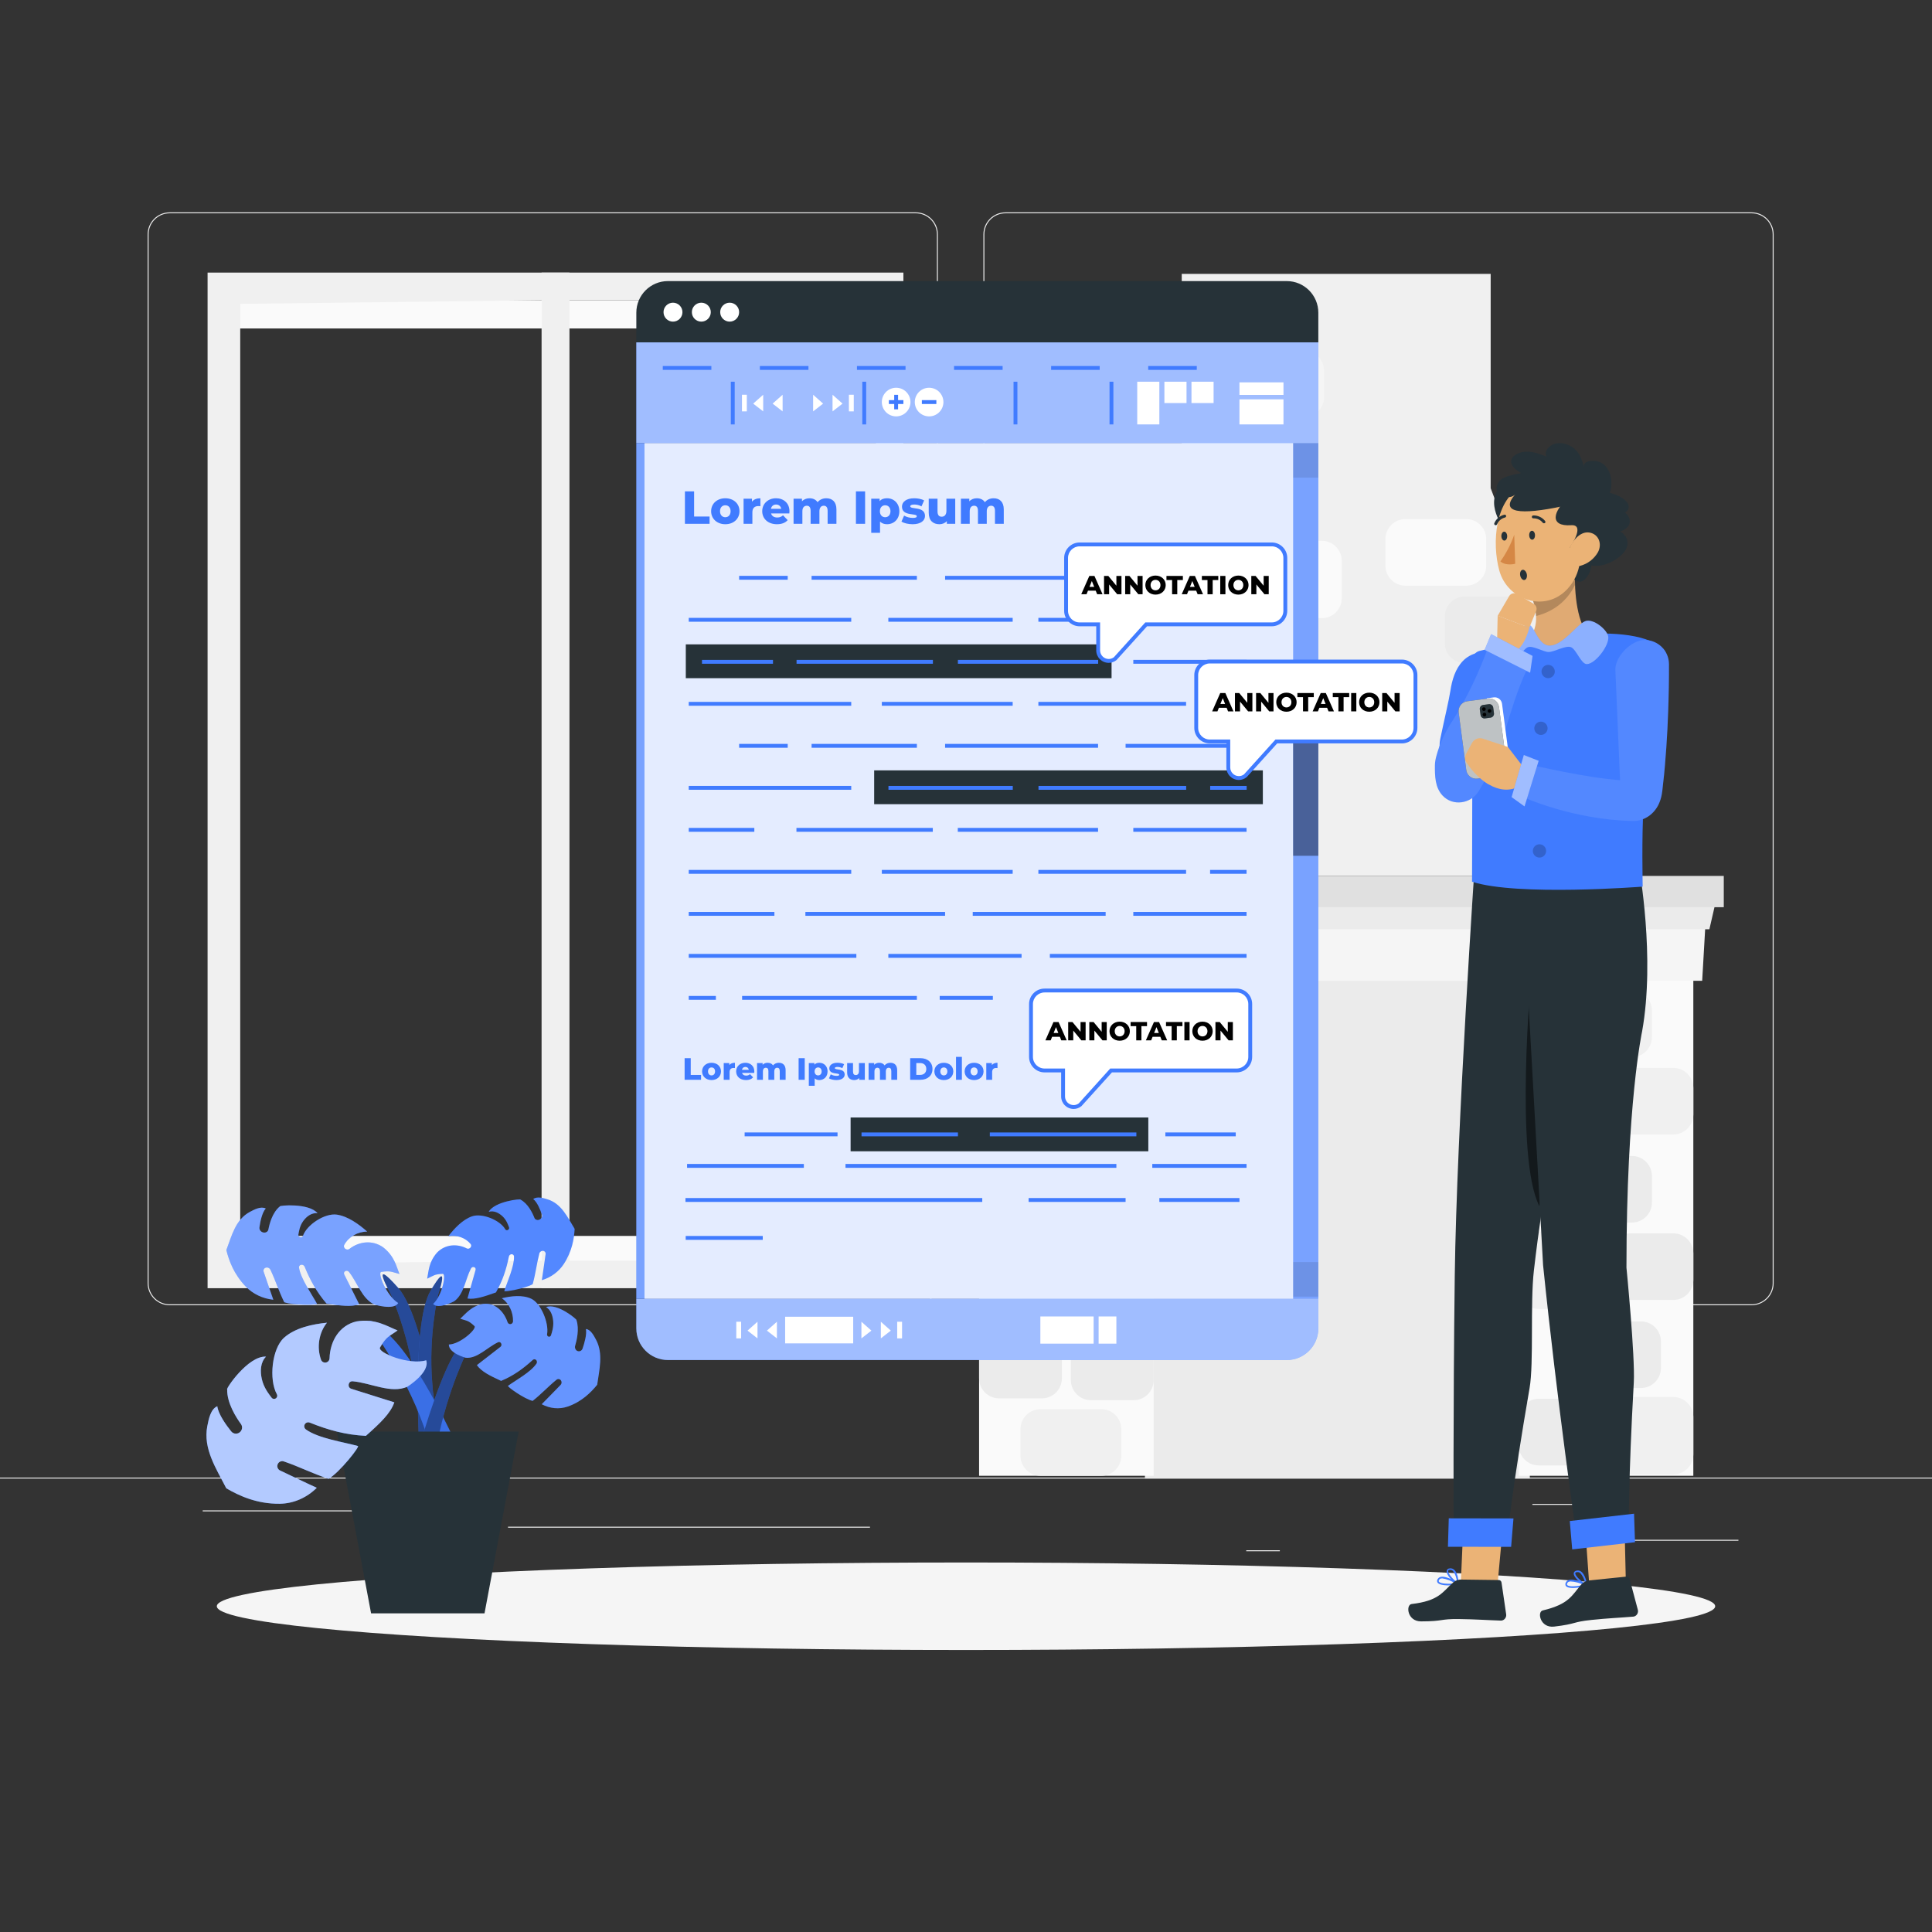 <?xml version="1.0" encoding="utf-8"?>
<!-- Generator: Adobe Illustrator 27.5.0, SVG Export Plug-In . SVG Version: 6.00 Build 0)  -->
<svg version="1.1" xmlns="http://www.w3.org/2000/svg" xmlns:xlink="http://www.w3.org/1999/xlink" x="0px" y="0px"
	 viewBox="0 0 500 500" style="enable-background:new 0 0 500 500;" xml:space="preserve">
<rect x="0" y="0" width="500" height="500" fill="#333333" stroke="none"/>
<g id="Background_Complete">
	<rect x="416.779" y="398.494" style="fill:#EBEBEB;" width="33.122" height="0.25"/>
	<rect x="322.527" y="401.208" style="fill:#EBEBEB;" width="8.693" height="0.25"/>
	<rect x="396.586" y="389.208" style="fill:#EBEBEB;" width="19.192" height="0.25"/>
	<rect x="52.459" y="390.888" style="fill:#EBEBEB;" width="43.193" height="0.25"/>
	<rect x="104.556" y="390.888" style="fill:#EBEBEB;" width="6.333" height="0.25"/>
	<rect x="131.471" y="395.111" style="fill:#EBEBEB;" width="93.676" height="0.25"/>
	<path style="fill:#EBEBEB;" d="M237.014,337.8H43.915c-3.147,0-5.708-2.561-5.708-5.708V60.66c0-3.147,2.561-5.708,5.708-5.708
		h193.099c3.146,0,5.707,2.561,5.707,5.708v271.432C242.721,335.239,240.16,337.8,237.014,337.8z M43.915,55.203
		c-3.01,0-5.458,2.448-5.458,5.458v271.432c0,3.01,2.448,5.458,5.458,5.458h193.099c3.009,0,5.457-2.448,5.457-5.458V60.66
		c0-3.009-2.448-5.458-5.457-5.458H43.915z"/>
	<path style="fill:#EBEBEB;" d="M453.31,337.8H260.212c-3.147,0-5.707-2.561-5.707-5.708V60.66c0-3.147,2.561-5.708,5.707-5.708
		H453.31c3.148,0,5.708,2.561,5.708,5.708v271.432C459.019,335.239,456.458,337.8,453.31,337.8z M260.212,55.203
		c-3.009,0-5.457,2.448-5.457,5.458v271.432c0,3.01,2.448,5.458,5.457,5.458H453.31c3.01,0,5.458-2.448,5.458-5.458V60.66
		c0-3.009-2.448-5.458-5.458-5.458H260.212z"/>
	<rect y="382.398" style="fill:#EBEBEB;" width="500" height="0.25"/>
	<g>
		<g>
			<g>
				<rect x="143.066" y="77.695" style="fill:#FAFAFA;" width="86.378" height="7.309"/>
				<rect x="147.066" y="319.855" style="fill:#FAFAFA;" width="86.378" height="7.308"/>
				<g>
					<path style="fill:#F0F0F0;" d="M140.221,85.003v174.544c1.73-1.15,3.62-2.22,5.6-3.18c0.41-0.2,0.82-0.39,1.23-0.58v0.23
						c0,0.15,0.01,0.31,0.02,0.46c0.01,0.15,0.02,0.29,0.04,0.43c0,0.03,0,0.05,0.01,0.08c0.02,0.14,0.04,0.28,0.07,0.41
						c0.03,0.14,0.06,0.28,0.1,0.42V85.003H140.221z M140.161,70.553v262.835h93.64V70.553H140.161z M226.661,77.693v248.565h-79.37
						V77.693H226.661z M140.221,85.003v174.544c1.73-1.15,3.62-2.22,5.6-3.18c0.41-0.2,0.82-0.39,1.23-0.58v0.23
						c0,0.15,0.01,0.31,0.02,0.46c0.01,0.15,0.02,0.29,0.04,0.43c0,0.03,0,0.05,0.01,0.08c0.02,0.14,0.04,0.28,0.07,0.41
						c0.03,0.14,0.06,0.28,0.1,0.42V85.003H140.221z"/>
				</g>
			</g>
			<g>
				<rect x="57.407" y="77.695" style="fill:#FAFAFA;" width="86.378" height="7.309"/>
				<rect x="54.407" y="319.855" style="fill:#FAFAFA;" width="86.378" height="7.308"/>
				<g>
					<path style="fill:#F0F0F0;" d="M53.721,70.553v262.835h93.64V70.553H53.721z M62.171,327.208V78.643l77.99-0.95h0.06v248.565
						h-0.06l-30.18,0.37l-0.85,0.01l-43.67,0.53L62.171,327.208z"/>
				</g>
			</g>
		</g>
	</g>
	<rect x="296.305" y="250" style="fill:#EBEBEB;" width="99.612" height="132.648"/>
	<g>
		<g>
			<g>
				<g>
					<polygon style="fill:#F0F0F0;" points="414.475,226.689 414.475,201.81 385.785,126.349 385.785,70.878 305.834,70.878 
						305.834,126.349 277.144,201.81 277.144,226.689 					"/>
					<g>
						<path style="fill:#F5F5F5;" d="M318.31,159.521h-11.062c-2.862,0-5.183-2.32-5.183-5.183v-6.87
							c0-2.862,2.32-5.183,5.183-5.183h11.062c2.862,0,5.183,2.32,5.183,5.183v6.87C323.492,157.201,321.172,159.521,318.31,159.521
							z"/>
						<path style="fill:#EBEBEB;" d="M333.681,179.551h-15.72c-2.862,0-5.183-2.32-5.183-5.183v-6.87
							c0-2.862,2.32-5.183,5.183-5.183h15.72c2.862,0,5.183,2.32,5.183,5.183v6.87C338.864,177.23,336.543,179.551,333.681,179.551z
							"/>
						<path style="fill:#FAFAFA;" d="M342.066,159.987h-11.062c-2.862,0-5.183-2.32-5.183-5.183v-9.665
							c0-2.862,2.32-5.183,5.183-5.183h11.062c2.862,0,5.183,2.32,5.183,5.183v9.665
							C347.248,157.667,344.928,159.987,342.066,159.987z"/>
					</g>
					<g>
						<path style="fill:#EBEBEB;" d="M395.668,203.742h11.062c2.862,0,5.183,2.32,5.183,5.183v6.87c0,2.862-2.32,5.183-5.183,5.183
							h-11.062c-2.862,0-5.183-2.32-5.183-5.183v-6.87C390.486,206.062,392.806,203.742,395.668,203.742z"/>
						<path style="fill:#FAFAFA;" d="M380.297,183.712h15.72c2.862,0,5.183,2.32,5.183,5.183v6.87c0,2.862-2.32,5.183-5.183,5.183
							h-15.72c-2.862,0-5.183-2.32-5.183-5.183v-6.87C375.114,186.033,377.435,183.712,380.297,183.712z"/>
						<path style="fill:#F0F0F0;" d="M371.912,203.276h11.062c2.862,0,5.183,2.32,5.183,5.183v9.664c0,2.862-2.32,5.183-5.183,5.183
							h-11.062c-2.862,0-5.183-2.32-5.183-5.183v-9.664C366.73,205.596,369.05,203.276,371.912,203.276z"/>
					</g>
					<g>
						<path style="fill:#F0F0F0;" d="M337.122,110.762h11.062c2.862,0,5.183,2.32,5.183,5.183v6.87c0,2.862-2.32,5.183-5.183,5.183
							h-11.062c-2.862,0-5.183-2.32-5.183-5.183v-6.87C331.939,113.082,334.26,110.762,337.122,110.762z"/>
						<path style="fill:#F5F5F5;" d="M321.75,90.732h15.72c2.862,0,5.183,2.32,5.183,5.183v6.87c0,2.862-2.32,5.183-5.183,5.183
							h-15.72c-2.862,0-5.183-2.32-5.183-5.183v-6.87C316.568,93.053,318.888,90.732,321.75,90.732z"/>
						<path style="fill:#F0F0F0;" d="M313.366,110.296h11.062c2.862,0,5.183,2.32,5.183,5.183v9.665c0,2.862-2.32,5.183-5.183,5.183
							h-11.062c-2.862,0-5.183-2.32-5.183-5.183v-9.665C308.183,112.617,310.504,110.296,313.366,110.296z"/>
					</g>
					<g>
						<path style="fill:#EBEBEB;" d="M379.1,154.366h11.062c2.862,0,5.183,2.32,5.183,5.183v6.87c0,2.862-2.32,5.183-5.183,5.183
							H379.1c-2.862,0-5.183-2.32-5.183-5.183v-6.87C373.917,156.686,376.237,154.366,379.1,154.366z"/>
						<path style="fill:#FAFAFA;" d="M363.728,134.336h15.72c2.862,0,5.183,2.32,5.183,5.183v6.87c0,2.862-2.32,5.183-5.183,5.183
							h-15.72c-2.862,0-5.183-2.32-5.183-5.183v-6.87C358.546,136.657,360.866,134.336,363.728,134.336z"/>
						<path style="fill:#F0F0F0;" d="M355.344,153.9h11.062c2.862,0,5.183,2.32,5.183,5.183v9.664c0,2.862-2.32,5.183-5.183,5.183
							h-11.062c-2.862,0-5.183-2.32-5.183-5.183v-9.664C350.161,156.22,352.481,153.9,355.344,153.9z"/>
					</g>
					<g>
						<path style="fill:#F0F0F0;" d="M325.244,203.509h11.062c2.862,0,5.183-2.32,5.183-5.183v-6.87c0-2.862-2.32-5.183-5.183-5.183
							h-11.062c-2.862,0-5.183,2.32-5.183,5.183v6.87C320.061,201.189,322.382,203.509,325.244,203.509z"/>
						<path style="fill:#EBEBEB;" d="M309.872,223.539h15.72c2.862,0,5.183-2.32,5.183-5.183v-6.87c0-2.862-2.32-5.183-5.183-5.183
							h-15.72c-2.862,0-5.183,2.32-5.183,5.183v6.87C304.69,221.218,307.01,223.539,309.872,223.539z"/>
						<path style="fill:#FAFAFA;" d="M285.821,223.539h11.062c2.862,0,5.183-2.32,5.183-5.183v-6.87c0-2.862-2.32-5.183-5.183-5.183
							h-11.062c-2.862,0-5.183,2.32-5.183,5.183v6.87C280.638,221.218,282.958,223.539,285.821,223.539z"/>
						<path style="fill:#FAFAFA;" d="M301.488,203.975h11.062c2.862,0,5.183-2.32,5.183-5.183v-9.664
							c0-2.862-2.32-5.183-5.183-5.183h-11.062c-2.862,0-5.183,2.32-5.183,5.183v9.664
							C296.305,201.654,298.626,203.975,301.488,203.975z"/>
					</g>
				</g>
				<g>
					<g>
						<g>
							<rect x="253.388" y="241.434" style="fill:#FAFAFA;" width="45.183" height="140.493"/>
							<g>
								<g>
									<path style="fill:#EBEBEB;" d="M269.633,361.898h-11.062c-2.862,0-5.183-2.32-5.183-5.183v-6.87
										c0-2.862,2.32-5.183,5.183-5.183h11.062c2.862,0,5.183,2.32,5.183,5.183v6.87
										C274.815,359.578,272.495,361.898,269.633,361.898z"/>
									<path style="fill:#F0F0F0;" d="M285.004,381.928h-15.72c-2.862,0-5.183-2.32-5.183-5.183v-6.87
										c0-2.862,2.32-5.183,5.183-5.183h15.72c2.862,0,5.183,2.32,5.183,5.183v6.87
										C290.187,379.607,287.867,381.928,285.004,381.928z"/>
									<path style="fill:#EBEBEB;" d="M293.389,362.364h-11.062c-2.862,0-5.183-2.32-5.183-5.183v-9.665
										c0-2.862,2.32-5.183,5.183-5.183h11.062c2.862,0,5.183,2.32,5.183,5.183v9.665
										C298.572,360.043,296.251,362.364,293.389,362.364z"/>
								</g>
								<g>
									<path style="fill:#F0F0F0;" d="M269.633,319.077h-11.062c-2.862,0-5.183-2.32-5.183-5.183v-6.87
										c0-2.862,2.32-5.183,5.183-5.183h11.062c2.862,0,5.183,2.32,5.183,5.183v6.87
										C274.815,316.757,272.495,319.077,269.633,319.077z"/>
									<path style="fill:#F0F0F0;" d="M285.004,339.107h-15.72c-2.862,0-5.183-2.32-5.183-5.183v-6.87
										c0-2.862,2.32-5.183,5.183-5.183h15.72c2.862,0,5.183,2.32,5.183,5.183v6.87
										C290.187,336.786,287.867,339.107,285.004,339.107z"/>
									<path style="fill:#F0F0F0;" d="M293.389,319.543h-11.062c-2.862,0-5.183-2.32-5.183-5.183v-9.665
										c0-2.862,2.32-5.183,5.183-5.183h11.062c2.862,0,5.183,2.32,5.183,5.183v9.665
										C298.572,317.222,296.251,319.543,293.389,319.543z"/>
								</g>
								<g>
									<path style="fill:#F0F0F0;" d="M282.327,276.256h11.062c2.862,0,5.183-2.32,5.183-5.183v-6.87
										c0-2.862-2.32-5.183-5.183-5.183h-11.062c-2.862,0-5.183,2.32-5.183,5.183v6.87
										C277.144,273.936,279.465,276.256,282.327,276.256z"/>
									<path style="fill:#EBEBEB;" d="M266.956,296.286h15.72c2.862,0,5.183-2.32,5.183-5.183v-6.87
										c0-2.862-2.32-5.183-5.183-5.183h-15.72c-2.862,0-5.183,2.32-5.183,5.183v6.87
										C261.773,293.965,264.093,296.286,266.956,296.286z"/>
									<path style="fill:#F0F0F0;" d="M258.571,276.722h11.062c2.862,0,5.183-2.32,5.183-5.183v-9.664
										c0-2.862-2.32-5.183-5.183-5.183h-11.062c-2.862,0-5.183,2.32-5.183,5.183v9.664
										C253.388,274.401,255.709,276.722,258.571,276.722z"/>
								</g>
							</g>
						</g>
						<g>
							
								<rect x="393.048" y="241.434" transform="matrix(-1 -1.224647e-16 1.224647e-16 -1 831.279 623.362)" style="fill:#FAFAFA;" width="45.183" height="140.493"/>
							<g>
								<g>
									<path style="fill:#F0F0F0;" d="M421.987,276.37h11.062c2.862,0,5.183,2.32,5.183,5.183v6.87
										c0,2.862-2.32,5.183-5.183,5.183h-11.062c-2.862,0-5.183-2.32-5.183-5.183v-6.87
										C416.804,278.69,419.124,276.37,421.987,276.37z"/>
									<path style="fill:#F0F0F0;" d="M406.615,256.34h15.72c2.862,0,5.183,2.32,5.183,5.183v6.87c0,2.862-2.32,5.183-5.183,5.183
										h-15.72c-2.862,0-5.183-2.32-5.183-5.183v-6.87C401.432,258.66,403.753,256.34,406.615,256.34z"/>
									<path style="fill:#EBEBEB;" d="M398.23,275.904h11.062c2.862,0,5.183,2.32,5.183,5.183v9.664
										c0,2.862-2.32,5.183-5.183,5.183H398.23c-2.862,0-5.183-2.32-5.183-5.183v-9.664
										C393.048,278.224,395.368,275.904,398.23,275.904z"/>
								</g>
								<g>
									<path style="fill:#EBEBEB;" d="M421.987,319.191h11.062c2.862,0,5.183,2.32,5.183,5.183v6.87
										c0,2.862-2.32,5.183-5.183,5.183h-11.062c-2.862,0-5.183-2.32-5.183-5.183v-6.87
										C416.804,321.511,419.124,319.191,421.987,319.191z"/>
									<path style="fill:#EBEBEB;" d="M406.615,299.161h15.72c2.862,0,5.183,2.32,5.183,5.183v6.87
										c0,2.862-2.32,5.183-5.183,5.183h-15.72c-2.862,0-5.183-2.32-5.183-5.183v-6.87
										C401.432,301.481,403.753,299.161,406.615,299.161z"/>
									<path style="fill:#F0F0F0;" d="M398.23,318.725h11.062c2.862,0,5.183,2.32,5.183,5.183v9.664
										c0,2.862-2.32,5.183-5.183,5.183H398.23c-2.862,0-5.183-2.32-5.183-5.183v-9.664
										C393.048,321.045,395.368,318.725,398.23,318.725z"/>
								</g>
								<g>
									<path style="fill:#EBEBEB;" d="M409.292,362.012H398.23c-2.862,0-5.183,2.32-5.183,5.183v6.87
										c0,2.862,2.32,5.183,5.183,5.183h11.062c2.862,0,5.183-2.32,5.183-5.183v-6.87
										C414.475,364.332,412.155,362.012,409.292,362.012z"/>
									<path style="fill:#EBEBEB;" d="M424.664,341.982h-15.72c-2.862,0-5.183,2.32-5.183,5.183v6.87
										c0,2.862,2.32,5.183,5.183,5.183h15.72c2.862,0,5.183-2.32,5.183-5.183v-6.87
										C429.846,344.302,427.526,341.982,424.664,341.982z"/>
									<path style="fill:#F0F0F0;" d="M433.048,361.546h-11.062c-2.862,0-5.183,2.32-5.183,5.183v9.664
										c0,2.862,2.32,5.183,5.183,5.183h11.062c2.862,0,5.183-2.32,5.183-5.183v-9.664
										C438.231,363.866,435.911,361.546,433.048,361.546z"/>
								</g>
							</g>
						</g>
					</g>
					<g>
						<polygon style="fill:#F5F5F5;" points="440.523,253.832 251.096,253.832 250.164,237.643 441.455,237.643 						"/>
						<polygon style="fill:#EBEBEB;" points="442.387,240.499 249.233,240.499 247.369,232.404 444.25,232.404 						"/>
						<rect x="245.506" y="226.689" style="fill:#E0E0E0;" width="200.607" height="8.094"/>
					</g>
				</g>
			</g>
		</g>
	</g>
</g>
<g id="Background_Simple" style="display:none;">
	<g style="display:inline;">
		<path style="fill:#407BFF;" d="M358.411,373.315c37.955-13.953,69.465-45.341,81.976-83.796s5.115-83.176-20.406-114.543
			c5.463-6.849,10.262-18.995,9.556-27.728c-0.706-8.733-4.848-17.141-11.34-23.024C335.732,49.509,76.938,83.782,55.461,222.327
			c-6.076,39.199,3.097,80.94,29.361,110.666c26.264,29.726,65.298,46.955,104.881,49.524c24.536,1.593,49.758-11.526,64.886-30.908
			C289.868,376.216,338.513,380.63,358.411,373.315z"/>
		<path style="opacity:0.9;fill:#FFFFFF;" d="M358.411,373.315c37.955-13.953,69.465-45.341,81.976-83.796
			s5.115-83.176-20.406-114.543c5.463-6.849,10.262-18.995,9.556-27.728c-0.706-8.733-4.848-17.141-11.34-23.024
			C335.732,49.509,76.938,83.782,55.461,222.327c-6.076,39.199,3.097,80.94,29.361,110.666
			c26.264,29.726,65.298,46.955,104.881,49.524c24.536,1.593,49.758-11.526,64.886-30.908
			C289.868,376.216,338.513,380.63,358.411,373.315z"/>
	</g>
</g>
<g id="Shadow">
	<ellipse id="_x3C_Path_x3E__359_" style="fill:#F5F5F5;" cx="250" cy="415.693" rx="193.889" ry="11.323"/>
</g>
<g id="Plant">
	<g>
		<g>
			<g>
				<g>
					<path style="fill:#407BFF;" d="M101.094,334.83c0,0,5.054,11.082,6.507,24.85c3.128,29.618,2.523,21.901,2.523,21.901
						l5.348,0.788c0,0-4.67-40.279-12.398-49.039C95.346,324.571,101.094,334.83,101.094,334.83z"/>
					<path style="opacity:0.4;" d="M101.094,334.83c0,0,5.054,11.082,6.507,24.85c3.128,29.618,2.523,21.901,2.523,21.901
						l5.348,0.788c0,0-4.67-40.279-12.398-49.039C95.346,324.571,101.094,334.83,101.094,334.83z"/>
					<g>
						<path style="fill:#407BFF;" d="M98.677,329.163c2.46-0.353,2.622,0.01,4.704,0.534c-0.818-1.939-1.262-4.584-4.25-6.915
							c-2.814-1.954-6.227-1.491-8.698,0.431c-0.182,0.142-0.425,0.205-0.669,0.156c-0.005-0.001-0.01-0.002-0.015-0.003
							c-0.571-0.115-0.913-0.722-0.659-1.192c1.109-2.049,3.425-3.43,5.936-3.439c-2.16-1.925-5.004-3.968-7.838-4.387
							c-3.101-0.459-7.815,2.621-8.79,5.51c-0.085,0.251-0.343,0.4-0.627,0.35c-0.006-0.001-0.012-0.002-0.018-0.003
							c-0.347-0.061-0.592-0.382-0.533-0.704c0.145-0.787,0.318-2.237,1.283-3.542c0.857-1.16,2.117-2.133,3.669-1.992
							c-2.265-2.692-9.994-2.016-9.736-1.748c-1.935,1.531-2.704,4.52-2.972,5.956c-0.095,0.51-0.566,0.85-1.12,0.816
							c-0.009,0-0.017-0.001-0.026-0.001c-0.711-0.044-1.268-0.677-1.177-1.34c0.204-1.486,0.668-3.823,1.635-4.896
							c-1.289-0.621-2.908,0.245-4.085,0.869c-3.751,1.989-4.729,6.233-6.111,9.894c0.672,2.72,1.925,6.211,4.994,9.415
							c1.867,1.95,4.435,3.145,7.094,3.427l0.065,0.007c-0.827-2.294-1.664-4.87-2.493-7.218c-0.159-0.45,0.06-0.91,0.503-1.065
							c0.006-0.002,0.011-0.004,0.017-0.006c0.466-0.159,1.016,0.079,1.232,0.534c1.392,2.938,2.099,5.405,3.575,8.4
							c2.325,0.842,8.867,0.751,8.455,0.373c-1.367-2.513-4.217-6.493-4.636-9.311c-0.062-0.418,0.256-0.77,0.695-0.767l0,0
							c0.332,0.002,0.64,0.212,0.765,0.515c1.438,3.509,3.101,6.556,5.662,9.544c3.668,0.571,6.438,0.917,8.451,0.179
							c-1.047-2.096-2.646-5.269-3.863-7.699c-0.385-0.767,0.669-1.355,1.22-0.677c0.009,0.011,0.017,0.022,0.026,0.033
							c2.214,2.813,3.323,6.875,6.522,8.398c0,0,5.054,1.61,6.188-0.374C100.055,335.395,97.578,329.321,98.677,329.163z"/>
						<path style="opacity:0.3;fill:#FFFFFF;" d="M98.677,329.163c2.46-0.353,2.622,0.01,4.704,0.534
							c-0.818-1.939-1.262-4.584-4.25-6.915c-2.814-1.954-6.227-1.491-8.698,0.431c-0.182,0.142-0.425,0.205-0.669,0.156
							c-0.005-0.001-0.01-0.002-0.015-0.003c-0.571-0.115-0.913-0.722-0.659-1.192c1.109-2.049,3.425-3.43,5.936-3.439
							c-2.16-1.925-5.004-3.968-7.838-4.387c-3.101-0.459-7.815,2.621-8.79,5.51c-0.085,0.251-0.343,0.4-0.627,0.35
							c-0.006-0.001-0.012-0.002-0.018-0.003c-0.347-0.061-0.592-0.382-0.533-0.704c0.145-0.787,0.318-2.237,1.283-3.542
							c0.857-1.16,2.117-2.133,3.669-1.992c-2.265-2.692-9.994-2.016-9.736-1.748c-1.935,1.531-2.704,4.52-2.972,5.956
							c-0.095,0.51-0.566,0.85-1.12,0.816c-0.009,0-0.017-0.001-0.026-0.001c-0.711-0.044-1.268-0.677-1.177-1.34
							c0.204-1.486,0.668-3.823,1.635-4.896c-1.289-0.621-2.908,0.245-4.085,0.869c-3.751,1.989-4.729,6.233-6.111,9.894
							c0.672,2.72,1.925,6.211,4.994,9.415c1.867,1.95,4.435,3.145,7.094,3.427l0.065,0.007c-0.827-2.294-1.664-4.87-2.493-7.218
							c-0.159-0.45,0.06-0.91,0.503-1.065c0.006-0.002,0.011-0.004,0.017-0.006c0.466-0.159,1.016,0.079,1.232,0.534
							c1.392,2.938,2.099,5.405,3.575,8.4c2.325,0.842,8.867,0.751,8.455,0.373c-1.367-2.513-4.217-6.493-4.636-9.311
							c-0.062-0.418,0.256-0.77,0.695-0.767l0,0c0.332,0.002,0.64,0.212,0.765,0.515c1.438,3.509,3.101,6.556,5.662,9.544
							c3.668,0.571,6.438,0.917,8.451,0.179c-1.047-2.096-2.646-5.269-3.863-7.699c-0.385-0.767,0.669-1.355,1.22-0.677
							c0.009,0.011,0.017,0.022,0.026,0.033c2.214,2.813,3.323,6.875,6.522,8.398c0,0,5.054,1.61,6.188-0.374
							C100.055,335.395,97.578,329.321,98.677,329.163z"/>
					</g>
				</g>
			</g>
			<g>
				<g>
					<path style="fill:#407BFF;" d="M113.408,335.034c0,0-2.57,10.542-1.542,22.833c2.213,26.441,1.452,19.587,1.452,19.587
						l-4.548,1.584c0,0-2.645-36.028,2.654-44.985C116.724,325.095,113.408,335.034,113.408,335.034z"/>
					<path style="opacity:0.4;" d="M113.408,335.034c0,0-2.57,10.542-1.542,22.833c2.213,26.441,1.452,19.587,1.452,19.587
						l-4.548,1.584c0,0-2.645-36.028,2.654-44.985C116.724,325.095,113.408,335.034,113.408,335.034z"/>
					<g>
						<path style="fill:#407BFF;" d="M114.576,329.671c-2.212,0.102-2.293,0.447-4.027,1.253c0.392-1.833,0.338-4.222,2.564-6.762
							c2.136-2.18,5.2-2.346,7.683-1.076c0.183,0.094,0.406,0.108,0.611,0.025c0.004-0.002,0.008-0.003,0.012-0.005
							c0.48-0.196,0.678-0.785,0.378-1.153c-1.313-1.608-3.57-2.43-5.769-2.017c1.568-2.046,3.716-4.308,6.126-5.149
							c2.637-0.92,7.277,0.988,8.613,3.353c0.116,0.206,0.367,0.293,0.607,0.201c0.005-0.002,0.01-0.004,0.015-0.006
							c0.294-0.112,0.454-0.434,0.348-0.705c-0.258-0.664-0.652-1.905-1.715-2.885c-0.944-0.871-2.209-1.513-3.544-1.13
							c1.532-2.734,8.408-3.435,8.228-3.157c1.949,1.016,3.122,3.504,3.596,4.715c0.169,0.431,0.637,0.649,1.116,0.527
							c0.007-0.002,0.015-0.004,0.022-0.006c0.615-0.157,0.996-0.805,0.806-1.369c-0.427-1.266-1.223-3.234-2.249-4.011
							c1.024-0.759,2.586-0.272,3.72,0.078c3.615,1.113,5.18,4.664,7.001,7.637c-0.133,2.493-0.647,5.757-2.796,9.074
							c-1.308,2.018-3.355,3.493-5.635,4.185l-0.056,0.017c0.341-2.146,0.643-4.54,0.976-6.733c0.064-0.42-0.204-0.786-0.618-0.848
							c-0.005-0.001-0.011-0.002-0.016-0.002c-0.434-0.061-0.876,0.239-0.989,0.673c-0.727,2.804-0.934,5.08-1.724,7.948
							c-1.894,1.125-7.634,2.139-7.337,1.739c0.776-2.428,2.605-6.387,2.501-8.923c-0.016-0.376-0.353-0.631-0.736-0.555l0,0
							c-0.29,0.057-0.525,0.292-0.583,0.578c-0.672,3.311-1.618,6.255-3.36,9.298c-3.114,1.113-5.481,1.879-7.366,1.569
							c0.566-2.009,1.435-5.053,2.094-7.383c0.208-0.736-0.812-1.074-1.181-0.389c-0.006,0.011-0.012,0.022-0.017,0.033
							c-1.467,2.832-1.759,6.571-4.304,8.439c0,0-4.154,2.254-5.478,0.707C114.412,335.355,115.565,329.625,114.576,329.671z"/>
						<path style="opacity:0.1;fill:#FFFFFF;" d="M114.576,329.671c-2.212,0.102-2.293,0.447-4.027,1.253
							c0.392-1.833,0.338-4.222,2.564-6.762c2.136-2.18,5.2-2.346,7.683-1.076c0.183,0.094,0.406,0.108,0.611,0.025
							c0.004-0.002,0.008-0.003,0.012-0.005c0.48-0.196,0.678-0.785,0.378-1.153c-1.313-1.608-3.57-2.43-5.769-2.017
							c1.568-2.046,3.716-4.308,6.126-5.149c2.637-0.92,7.277,0.988,8.613,3.353c0.116,0.206,0.367,0.293,0.607,0.201
							c0.005-0.002,0.01-0.004,0.015-0.006c0.294-0.112,0.454-0.434,0.348-0.705c-0.258-0.664-0.652-1.905-1.715-2.885
							c-0.944-0.871-2.209-1.513-3.544-1.13c1.532-2.734,8.408-3.435,8.228-3.157c1.949,1.016,3.122,3.504,3.596,4.715
							c0.169,0.431,0.637,0.649,1.116,0.527c0.007-0.002,0.015-0.004,0.022-0.006c0.615-0.157,0.996-0.805,0.806-1.369
							c-0.427-1.266-1.223-3.234-2.249-4.011c1.024-0.759,2.586-0.272,3.72,0.078c3.615,1.113,5.18,4.664,7.001,7.637
							c-0.133,2.493-0.647,5.757-2.796,9.074c-1.308,2.018-3.355,3.493-5.635,4.185l-0.056,0.017
							c0.341-2.146,0.643-4.54,0.976-6.733c0.064-0.42-0.204-0.786-0.618-0.848c-0.005-0.001-0.011-0.002-0.016-0.002
							c-0.434-0.061-0.876,0.239-0.989,0.673c-0.727,2.804-0.934,5.08-1.724,7.948c-1.894,1.125-7.634,2.139-7.337,1.739
							c0.776-2.428,2.605-6.387,2.501-8.923c-0.016-0.376-0.353-0.631-0.736-0.555l0,0c-0.29,0.057-0.525,0.292-0.583,0.578
							c-0.672,3.311-1.618,6.255-3.36,9.298c-3.114,1.113-5.481,1.879-7.366,1.569c0.566-2.009,1.435-5.053,2.094-7.383
							c0.208-0.736-0.812-1.074-1.181-0.389c-0.006,0.011-0.012,0.022-0.017,0.033c-1.467,2.832-1.759,6.571-4.304,8.439
							c0,0-4.154,2.254-5.478,0.707C114.412,335.355,115.565,329.625,114.576,329.671z"/>
					</g>
				</g>
			</g>
			<g>
				<path style="fill:#407BFF;" d="M98.548,347.286c0,0,10.532,15.359,13.372,29.86c2.84,14.501,3.248,4.295,3.248,4.295
					l6.393,0.059c0,0-11.492-27.64-21.21-36.327C90.635,336.486,98.548,347.286,98.548,347.286z"/>
				<path style="opacity:0.1;" d="M98.548,347.286c0,0,10.532,15.359,13.372,29.86c2.84,14.501,3.248,4.295,3.248,4.295l6.393,0.059
					c0,0-11.492-27.64-21.21-36.327C90.635,336.486,98.548,347.286,98.548,347.286z"/>
			</g>
			<g>
				<g>
					<path style="fill:#407BFF;" d="M121.088,349.273c0,0-5.313,10.438-7.856,23.952c-5.472,29.073-5.472,21.39-5.472,21.39
						l-4.572,0.177c0,0,9.041-39.406,16.38-47.233C126.906,339.732,121.088,349.273,121.088,349.273z"/>
					<path style="opacity:0.4;" d="M121.088,349.273c0,0-5.313,10.438-7.856,23.952c-5.472,29.073-5.472,21.39-5.472,21.39
						l-4.572,0.177c0,0,9.041-39.406,16.38-47.233C126.906,339.732,121.088,349.273,121.088,349.273z"/>
					<g>
						<path style="fill:#407BFF;" d="M122.787,343.179c-1.652-1.538-1.925-1.305-3.672-1.895c1.421-1.268,2.868-3.335,6.046-3.855
							c2.89-0.281,5.194,1.829,6.188,4.731c0.073,0.214,0.224,0.39,0.424,0.47c0.004,0.002,0.008,0.003,0.012,0.005
							c0.467,0.186,0.975-0.168,0.988-0.702c0.057-2.329-1.054-4.684-2.89-5.95c2.398-0.584,5.348-0.927,7.601,0.13
							c2.466,1.156,4.613,6.184,4.102,9.172c-0.044,0.26,0.082,0.518,0.311,0.617c0.005,0.002,0.01,0.004,0.014,0.006
							c0.28,0.121,0.595-0.034,0.689-0.343c0.228-0.754,0.716-2.096,0.562-3.709c-0.136-1.433-0.646-2.907-1.843-3.562
							c2.8-1.195,8.175,3.262,7.872,3.365c0.769,2.294,0.064,5.267-0.349,6.643c-0.147,0.489,0.054,1.019,0.474,1.268
							c0.007,0.004,0.013,0.008,0.02,0.012c0.54,0.319,1.216,0.049,1.43-0.57c0.48-1.388,1.132-3.643,0.878-5.056
							c1.207,0.109,2.026,1.669,2.624,2.799c1.905,3.601,0.821,7.763,0.281,11.624c-1.645,2.018-4.044,4.411-7.65,5.647
							c-2.194,0.752-4.582,0.5-6.65-0.588l-0.051-0.027c1.579-1.571,3.284-3.381,4.887-4.998c0.307-0.31,0.342-0.818,0.083-1.174
							c-0.003-0.005-0.007-0.009-0.01-0.014c-0.274-0.371-0.778-0.441-1.129-0.155c-2.266,1.845-3.829,3.626-6.18,5.479
							c-2.06-0.436-6.813-3.793-6.352-3.913c2.067-1.49,5.842-3.507,7.344-5.735c0.223-0.331,0.138-0.794-0.184-1.012l0,0
							c-0.244-0.165-0.559-0.138-0.778,0.063c-2.542,2.316-5.051,4.121-8.194,5.423c-2.928-1.343-5.105-2.432-6.266-4.079
							c1.655-1.289,4.172-3.235,6.094-4.727c0.607-0.471,0.085-1.508-0.606-1.197c-0.011,0.005-0.022,0.01-0.033,0.015
							c-2.815,1.325-5.349,4.285-8.338,4.001c0,0-4.385-1.138-4.374-3.424C119.135,347.882,123.526,343.866,122.787,343.179z"/>
						<path style="opacity:0.2;fill:#FFFFFF;" d="M122.787,343.179c-1.652-1.538-1.925-1.305-3.672-1.895
							c1.421-1.268,2.868-3.335,6.046-3.855c2.89-0.281,5.194,1.829,6.188,4.731c0.073,0.214,0.224,0.39,0.424,0.47
							c0.004,0.002,0.008,0.003,0.012,0.005c0.467,0.186,0.975-0.168,0.988-0.702c0.057-2.329-1.054-4.684-2.89-5.95
							c2.398-0.584,5.348-0.927,7.601,0.13c2.466,1.156,4.613,6.184,4.102,9.172c-0.044,0.26,0.082,0.518,0.311,0.617
							c0.005,0.002,0.01,0.004,0.014,0.006c0.28,0.121,0.595-0.034,0.689-0.343c0.228-0.754,0.716-2.096,0.562-3.709
							c-0.136-1.433-0.646-2.907-1.843-3.562c2.8-1.195,8.175,3.262,7.872,3.365c0.769,2.294,0.064,5.267-0.349,6.643
							c-0.147,0.489,0.054,1.019,0.474,1.268c0.007,0.004,0.013,0.008,0.02,0.012c0.54,0.319,1.216,0.049,1.43-0.57
							c0.48-1.388,1.132-3.643,0.878-5.056c1.207,0.109,2.026,1.669,2.624,2.799c1.905,3.601,0.821,7.763,0.281,11.624
							c-1.645,2.018-4.044,4.411-7.65,5.647c-2.194,0.752-4.582,0.5-6.65-0.588l-0.051-0.027c1.579-1.571,3.284-3.381,4.887-4.998
							c0.307-0.31,0.342-0.818,0.083-1.174c-0.003-0.005-0.007-0.009-0.01-0.014c-0.274-0.371-0.778-0.441-1.129-0.155
							c-2.266,1.845-3.829,3.626-6.18,5.479c-2.06-0.436-6.813-3.793-6.352-3.913c2.067-1.49,5.842-3.507,7.344-5.735
							c0.223-0.331,0.138-0.794-0.184-1.012l0,0c-0.244-0.165-0.559-0.138-0.778,0.063c-2.542,2.316-5.051,4.121-8.194,5.423
							c-2.928-1.343-5.105-2.432-6.266-4.079c1.655-1.289,4.172-3.235,6.094-4.727c0.607-0.471,0.085-1.508-0.606-1.197
							c-0.011,0.005-0.022,0.01-0.033,0.015c-2.815,1.325-5.349,4.285-8.338,4.001c0,0-4.385-1.138-4.374-3.424
							C119.135,347.882,123.526,343.866,122.787,343.179z"/>
					</g>
				</g>
			</g>
			<polygon style="fill:#263238;" points="125.393,417.534 96.036,417.534 87.196,370.496 134.233,370.496 			"/>
		</g>
		<g>
			<path style="fill:#407BFF;" d="M98.354,348.719c1.728-2.922,2.236-2.735,4.538-4.402c-2.672-1.045-5.746-3.174-10.662-2.332
				c-4.382,1.03-6.808,5.058-6.944,9.531c-0.01,0.33-0.152,0.645-0.409,0.853c-0.005,0.004-0.01,0.008-0.016,0.013
				c-0.602,0.485-1.512,0.248-1.775-0.479c-1.149-3.171-0.591-6.951,1.532-9.589c-3.797,0.374-8.296,1.349-11.129,3.905
				c-3.101,2.797-3.961,10.755-1.843,14.608c0.184,0.335,0.117,0.752-0.175,0.999c-0.006,0.005-0.012,0.01-0.018,0.016
				c-0.357,0.304-0.892,0.245-1.17-0.133c-0.68-0.923-2.012-2.528-2.524-4.818c-0.455-2.035-0.379-4.309,1.084-5.796
				c-4.668-0.269-10.541,8.487-10.048,8.481c-0.082,3.528,2.315,7.265,3.552,8.953c0.44,0.6,0.386,1.426-0.118,1.973
				c-0.008,0.008-0.016,0.017-0.024,0.025c-0.649,0.702-1.768,0.663-2.366-0.082c-1.342-1.671-3.333-4.449-3.605-6.514
				c-1.728,0.741-2.219,3.286-2.582,5.13c-1.156,5.879,2.343,11.065,4.903,16.103c3.345,1.965,7.97,4.076,13.843,4.006
				c3.574-0.043,6.973-1.559,9.519-4.067l0.062-0.062c-3.042-1.383-6.38-3.034-9.479-4.469c-0.593-0.275-0.878-0.955-0.659-1.571
				c0.003-0.008,0.006-0.016,0.009-0.024c0.234-0.644,0.943-0.987,1.591-0.766c4.179,1.424,7.295,3.103,11.602,4.496
				c2.833-1.609,8.294-8.548,7.559-8.488c-3.724-1.033-10.203-1.952-13.433-4.277c-0.479-0.345-0.567-1.023-0.193-1.48l0,0
				c0.283-0.346,0.76-0.463,1.174-0.296c4.801,1.936,9.319,3.184,14.542,3.432c3.696-3.28,6.401-5.842,7.358-8.674
				c-3.026-0.959-7.62-2.398-11.133-3.506c-1.109-0.35-0.815-2.029,0.345-1.941c0.018,0.001,0.037,0.003,0.056,0.005
				c4.749,0.441,9.833,3.263,14.103,1.408c0,0,5.933-3.713,4.873-6.847C105.881,353.388,97.582,350.025,98.354,348.719z"/>
			<path style="opacity:0.6;fill:#FFFFFF;" d="M98.354,348.719c1.728-2.922,2.236-2.735,4.538-4.402
				c-2.672-1.045-5.746-3.174-10.662-2.332c-4.382,1.03-6.808,5.058-6.944,9.531c-0.01,0.33-0.152,0.645-0.409,0.853
				c-0.005,0.004-0.01,0.008-0.016,0.013c-0.602,0.485-1.512,0.248-1.775-0.479c-1.149-3.171-0.591-6.951,1.532-9.589
				c-3.797,0.374-8.296,1.349-11.129,3.905c-3.101,2.797-3.961,10.755-1.843,14.608c0.184,0.335,0.117,0.752-0.175,0.999
				c-0.006,0.005-0.012,0.01-0.018,0.016c-0.357,0.304-0.892,0.245-1.17-0.133c-0.68-0.923-2.012-2.528-2.524-4.818
				c-0.455-2.035-0.379-4.309,1.084-5.796c-4.668-0.269-10.541,8.487-10.048,8.481c-0.082,3.528,2.315,7.265,3.552,8.953
				c0.44,0.6,0.386,1.426-0.118,1.973c-0.008,0.008-0.016,0.017-0.024,0.025c-0.649,0.702-1.768,0.663-2.366-0.082
				c-1.342-1.671-3.333-4.449-3.605-6.514c-1.728,0.741-2.219,3.286-2.582,5.13c-1.156,5.879,2.343,11.065,4.903,16.103
				c3.345,1.965,7.97,4.076,13.843,4.006c3.574-0.043,6.973-1.559,9.519-4.067l0.062-0.062c-3.042-1.383-6.38-3.034-9.479-4.469
				c-0.593-0.275-0.878-0.955-0.659-1.571c0.003-0.008,0.006-0.016,0.009-0.024c0.234-0.644,0.943-0.987,1.591-0.766
				c4.179,1.424,7.295,3.103,11.602,4.496c2.833-1.609,8.294-8.548,7.559-8.488c-3.724-1.033-10.203-1.952-13.433-4.277
				c-0.479-0.345-0.567-1.023-0.193-1.48l0,0c0.283-0.346,0.76-0.463,1.174-0.296c4.801,1.936,9.319,3.184,14.542,3.432
				c3.696-3.28,6.401-5.842,7.358-8.674c-3.026-0.959-7.62-2.398-11.133-3.506c-1.109-0.35-0.815-2.029,0.345-1.941
				c0.018,0.001,0.037,0.003,0.056,0.005c4.749,0.441,9.833,3.263,14.103,1.408c0,0,5.933-3.713,4.873-6.847
				C105.881,353.388,97.582,350.025,98.354,348.719z"/>
		</g>
	</g>
</g>
<g id="Character">
	<g>
		<g>
			<g>
				<g>
					<polygon style="fill:#EBB376;" points="389.165,392.676 387.565,410.032 378.043,410.095 378.828,392.115 					"/>
					<path style="fill:#263238;" d="M381.77,222.173c0,0-4.791,70.127-5.277,107.913c-0.459,35.683-0.289,66.35-0.289,66.35
						l14.033,0.18c0,0,1.238-12.107,5.613-37.359c1.132-6.535,0.135-21.938,1.119-30.439c4.894-42.268,12.453-62.244,12.453-62.244
						c5.645-18.665,3.506-43.424,3.506-43.424L381.77,222.173z"/>
					<polygon style="fill:#407BFF;" points="391.686,392.968 391.08,400.324 374.723,400.303 374.943,392.939 					"/>
					<g>
						<path style="fill:#407BFF;" d="M374.57,410.296c-1.095-0.014-2.213-0.239-2.544-0.737c-0.169-0.291-0.137-0.672,0.079-0.95
							c0.164-0.252,0.412-0.432,0.691-0.503c1.499-0.404,4.45,1.474,4.58,1.558c0.073,0.047,0.108,0.139,0.086,0.229
							c-0.023,0.089-0.094,0.159-0.181,0.177C376.381,410.227,375.474,410.303,374.57,410.296z M373.287,408.482
							c-0.135-0.004-0.27,0.012-0.403,0.049c-0.176,0.029-0.334,0.139-0.429,0.3c-0.173,0.27-0.127,0.402-0.073,0.477
							c0.369,0.606,2.59,0.65,4.243,0.458C375.612,409.118,374.479,408.682,373.287,408.482z"/>
						<path style="fill:#407BFF;" d="M377.249,410.065c-0.03,0.009-0.06,0.005-0.086-0.009c-1.021-0.503-3.007-2.531-2.75-3.567
							c0.038-0.25,0.237-0.552,0.816-0.605c0.423-0.041,0.833,0.099,1.137,0.389c1.058,0.981,1.13,3.473,1.134,3.589
							c0.001,0.079-0.04,0.154-0.106,0.196C377.347,410.079,377.295,410.082,377.249,410.065z M375.341,406.301l-0.119-0.013
							c-0.377,0.029-0.412,0.186-0.432,0.242c-0.095,0.625,1.19,2.208,2.237,2.899c-0.036-1.048-0.379-2.04-0.984-2.844
							C375.855,406.402,375.605,406.301,375.341,406.301L375.341,406.301z"/>
						<path style="fill:#263238;" d="M378.266,408.789l9.614,0.126c0.362,0.005,0.659,0.272,0.714,0.643l1.2,8.217
							c0.112,0.728-0.368,1.446-1.072,1.603c-0.09,0.02-0.182,0.031-0.273,0.031c-3.462-0.108-6.53-0.347-10.846-0.397
							c-5.092-0.065-3.842,0.59-9.834,0.601c-3.61,0.003-3.988-4.301-2.445-4.492c7.06-0.832,7.932-3.037,10.805-5.626
							C376.749,408.998,377.509,408.747,378.266,408.789z"/>
					</g>
				</g>
				<path style="opacity:0.5;" d="M396.287,252.184l13.727,4.455c-0.52,5.6-10.446,48.662-11.628,55.509
					C391.924,299.486,396.287,252.184,396.287,252.184z"/>
				<g>
					<polygon style="fill:#EBB376;" points="420.354,391.744 420.761,409.168 411.31,410.327 410.021,392.376 					"/>
					<path style="fill:#263238;" d="M393.603,224.062l5.745,103.351c3.648,35.499,8.563,69.557,8.563,69.557l13.634-1.435
						c0,0-0.163-12.169,1.278-37.757c0.373-6.622-1.9-29.713-1.9-29.713c0-42.55,4.047-61.116,4.047-61.116
						c3.46-19.191-0.8-42.511-0.8-42.511L393.603,224.062z"/>
					<polygon style="fill:#407BFF;" points="422.892,391.744 423.137,399.121 406.885,400.982 406.257,393.641 					"/>
					<g>
						<path style="fill:#407BFF;" d="M407.883,410.926c-1.089,0.112-2.226,0.017-2.611-0.439c-0.201-0.27-0.214-0.651-0.031-0.953
							c0.134-0.269,0.359-0.477,0.628-0.579c1.442-0.574,4.59,0.953,4.729,1.021c0.078,0.038,0.123,0.125,0.112,0.218
							c-0.012,0.091-0.075,0.169-0.159,0.197C409.674,410.649,408.782,410.829,407.883,410.926z M406.4,409.272
							c-0.134,0.011-0.267,0.043-0.394,0.095c-0.172,0.049-0.316,0.177-0.392,0.348c-0.141,0.288-0.08,0.414-0.017,0.482
							c0.436,0.56,2.647,0.347,4.267-0.033C408.782,409.635,407.607,409.333,406.4,409.272z"/>
						<path style="fill:#407BFF;" d="M410.518,410.388c-0.028,0.012-0.059,0.012-0.087,0.001c-1.072-0.382-3.278-2.169-3.142-3.227
							c0.009-0.253,0.172-0.576,0.741-0.695c0.415-0.089,0.839,0.003,1.174,0.255c1.164,0.853,1.522,3.32,1.539,3.434
							c0.01,0.078-0.022,0.158-0.083,0.207C410.616,410.391,410.565,410.4,410.518,410.388z M408.189,406.869l-0.12,0.001
							c-0.372,0.072-0.388,0.233-0.401,0.29c-0.022,0.632,1.436,2.057,2.556,2.622c-0.156-1.036-0.611-1.983-1.305-2.712
							C408.711,406.91,408.451,406.839,408.189,406.869L408.189,406.869z"/>
						<path style="fill:#263238;" d="M411.381,409.004l9.565-0.981c0.361-0.037,0.686,0.194,0.784,0.557l2.137,8.024
							c0.195,0.71-0.199,1.478-0.88,1.716c-0.087,0.03-0.177,0.051-0.268,0.062c-3.451,0.29-6.527,0.406-10.82,0.853
							c-5.066,0.521-3.748,1.028-9.7,1.728c-3.586,0.418-4.457-3.814-2.946-4.181c6.918-1.638,7.531-3.929,10.086-6.832
							C409.898,409.385,410.625,409.049,411.381,409.004z"/>
					</g>
				</g>
			</g>
			<g>
				<g>
					<g>
						<g>
							<g>
								<path style="fill:#407BFF;" d="M430.298,167.8c0.675,0.585,1.008,1.469,0.855,2.349c-1,5.761-5.162,30.054-5.811,39.001
									c-0.487,6.72-0.217,20.308-0.217,20.308s-32.587,2.544-44.159-1.272l0.14-57.436c0.002-1.087,0.744-2.036,1.8-2.296
									C390.621,166.551,420.983,159.731,430.298,167.8z"/>
								<g>
									<path style="fill:#407BFF;" d="M386.335,169.551c-2.427-1.473-5.768-0.54-7.738,1.504c-1.97,2.044-2.816,4.921-3.239,7.728
										c-0.358,2.374-1.584,7.468-2.592,12.325c-1.223,5.891,2.688,13.79,8.638,14.675L386.335,169.551z"/>
								</g>
								<path style="opacity:0.2;" d="M427.384,193.191c-6.96-8.468-4.636-18.126-4.636-18.126h2.594l4.406,3.347l0,0
									C429.023,182.757,428.16,188.065,427.384,193.191z"/>
								<path style="opacity:0.2;" d="M398.943,173.853c0.036,0.949,0.834,1.689,1.783,1.653c0.949-0.036,1.689-0.834,1.653-1.784
									c-0.036-0.949-0.834-1.689-1.783-1.653C399.647,172.106,398.907,172.904,398.943,173.853z"/>
								<path style="opacity:0.2;" d="M397.077,188.545c0.036,0.949,0.834,1.689,1.784,1.653c0.949-0.036,1.689-0.834,1.653-1.783
									c-0.036-0.949-0.835-1.689-1.783-1.653C397.781,186.798,397.041,187.596,397.077,188.545z"/>
								<path style="opacity:0.2;" d="M396.028,204.591c0.036,0.949,0.834,1.689,1.783,1.653s1.689-0.834,1.653-1.783
									c-0.036-0.949-0.834-1.689-1.783-1.653C396.732,202.843,395.992,203.642,396.028,204.591z"/>
								<path style="opacity:0.2;" d="M396.698,220.284c0.036,0.949,0.834,1.689,1.783,1.653c0.949-0.036,1.689-0.834,1.653-1.783
									c-0.036-0.949-0.834-1.689-1.783-1.654C397.402,218.536,396.662,219.335,396.698,220.284z"/>
								<g>
									<path style="fill:#E0AA73;" d="M409.529,161.771l-2.215,2.978l-4.311,2.855l-2.579,0.647l-4.02-1.202l-1.762-0.183
										l-0.359-0.275c4.022-2.907,3.738-7.663,2.258-11.756l11.303-11.845C407.376,148.117,407.258,156.461,409.529,161.771z"/>
									<path style="opacity:0.2;" d="M397.526,159.424c-0.074-1.538-0.449-3.107-0.986-4.59l6.919-7.251l4.198-1.946l0.001,0.001
										c-0.092,1.777-0.122,3.745-0.043,5.752C406.191,154.298,403.301,157.958,397.526,159.424z"/>
									<path style="fill:#263238;" d="M394.691,139.795c4.602-4.583,5.899-12,5.078-13.368c-0.821-1.368-9.98-1.843-10.989-0.934
										c-5.074,4.383,0.589,11.497,0.589,11.497l-1.355,3.15L394.691,139.795z"/>
									<g>
										<path style="fill:#263238;" d="M411.781,144.602c0.338,1.762-0.171,3.668-1.343,5.027
											c-0.325,0.377-0.716,0.723-1.194,0.861c-0.802,0.23-1.71-0.223-2.114-0.954c-0.404-0.731-0.341-1.664,0.047-2.403
											c0.388-0.739,1.067-1.296,1.816-1.663c0.75-0.367,1.572-0.56,2.393-0.71c-0.089-0.016-0.177-0.033-0.266-0.049
											L411.781,144.602z"/>
									</g>
									<path style="fill:#EBB376;" d="M409.431,135.816c-0.214,7.848,0.05,12.447-3.772,16.591
										c-5.74,6.246-15.53,2.959-17.648-4.772c-1.919-7.013-1.228-18.635,6.331-22.002c5.383-2.432,11.718-0.039,14.15,5.343
										C409.178,132.495,409.499,134.152,409.431,135.816z"/>
									<path style="fill:#263238;" d="M419.31,137.546c1.684,0.947,2.231,2.651,1.697,4.11c-0.534,1.459-1.993,2.686-3.696,3.617
										c-1.732,0.946-4.21,1.63-6.079,0.82c-1.474-0.639-1.971-1.96-2.113-3.164c-0.393-3.342,1.325-8.758,5.695-10.781
										C420.155,129.675,424.834,135.704,419.31,137.546z"/>
									<path style="fill:#263238;" d="M411.152,140.959c13.339-9.397-1.57-15.304-5.074-12.355
										c-4.253,3.716-5.167,7.696,0.518,7.321c3.9-0.257-0.359,5.829-0.359,5.829L411.152,140.959z"/>
									<path style="fill:#263238;" d="M397.257,138.486c0.02,0.641-0.296,1.17-0.715,1.182c-0.419,0.011-0.77-0.491-0.79-1.132
										c-0.02-0.641,0.299-1.162,0.718-1.173C396.888,137.352,397.239,137.854,397.257,138.486z"/>
									<path style="fill:#263238;" d="M390.058,138.728c0.018,0.632-0.299,1.162-0.717,1.173c-0.419,0.011-0.77-0.491-0.788-1.123
										c-0.018-0.632,0.296-1.171,0.715-1.182C389.687,137.585,390.037,138.087,390.058,138.728z"/>
									<path style="fill:#263238;" d="M399.635,135.417c0.064-0.003,0.127-0.018,0.185-0.046c0.154-0.135,0.178-0.365,0.055-0.529
										c-0.742-0.949-1.894-1.486-3.097-1.443c-0.207,0.021-0.358,0.206-0.337,0.412s0.205,0.358,0.412,0.337l0,0
										c0.953-0.024,1.86,0.41,2.438,1.168C399.381,135.406,399.511,135.444,399.635,135.417z"/>
									<path style="fill:#263238;" d="M387.16,135.914c0.126-0.019,0.233-0.103,0.282-0.221c0.361-0.875,1.115-1.526,2.033-1.756
										c0.204-0.033,0.342-0.225,0.309-0.429c-0.033-0.204-0.225-0.342-0.429-0.309c-1.18,0.267-2.157,1.088-2.623,2.204
										c-0.084,0.182-0.005,0.398,0.178,0.482c0.003,0.002,0.007,0.003,0.01,0.005
										C386.994,135.926,387.079,135.934,387.16,135.914z"/>
									<path style="fill:#EBB376;" d="M413.499,142.993c-1,1.698-2.628,2.935-4.533,3.442c-2.538,0.637-3.745-1.637-2.989-4
										c0.677-2.118,2.817-5.016,5.334-4.617C413.828,138.217,414.703,140.883,413.499,142.993z"/>
									<path style="fill:#D58745;" d="M391.884,138.389c-0.869,2.458-2.074,4.785-3.58,6.913c1.485,1.263,3.828,0.593,3.828,0.593
										L391.884,138.389z"/>
								</g>
								<g>
									<path style="fill:#407BFF;" d="M416.22,164.808c-0.211-1.794-3.89-4.868-5.997-4.032c-2.106,0.836-5.601,6.1-9.005,6.312
										c-3.404,0.212-4.18-6.026-5.976-5.41c-1.796,0.617-3.859,2.474-4.4,3.828c-0.625,1.562-0.592,7.41,1.011,6.651
										c0,0,2.2-4.173,3.585-4.668c1.292-0.461,3.972,1.242,5.344,1.249c1.488,0.008,4.464-1.83,5.826-1.229
										c1.368,0.604,2.604,4.428,4.098,4.359C412.944,171.766,416.482,167.033,416.22,164.808z"/>
									<path style="opacity:0.4;fill:#FFFFFF;" d="M416.22,164.808c-0.211-1.794-3.89-4.868-5.997-4.032
										c-2.106,0.836-5.601,6.1-9.005,6.312c-3.404,0.212-4.18-6.026-5.976-5.41c-1.796,0.617-3.859,2.474-4.4,3.828
										c-0.625,1.562-0.592,7.41,1.011,6.651c0,0,2.2-4.173,3.585-4.668c1.292-0.461,3.972,1.242,5.344,1.249
										c1.488,0.008,4.464-1.83,5.826-1.229c1.368,0.604,2.604,4.428,4.098,4.359C412.944,171.766,416.482,167.033,416.22,164.808
										z"/>
									<g>
										<g>
											<path style="fill:#EBB376;" d="M378.819,187.004c1.079-2.316,2.127-4.711,3.153-7.138
												c2.03-4.84,3.995-9.821,5.895-14.758l5.279,1.446c-0.989,5.409-2.212,10.683-3.72,15.95
												c-0.751,2.644-1.581,5.31-2.545,7.906L378.819,187.004z"/>
										</g>
										<path style="fill:#EBB376;" d="M390.651,168.933c3.61,0.115,5.142-6.497,5.142-6.497l-8.196-3.079l-0.165,7.172
											L390.651,168.933z"/>
										<path style="fill:#EBB376;" d="M387.598,159.357l8.187,3.077l1.77-4.303c0.282-0.686,0.017-1.476-0.623-1.852l-4.32-2.541
											c-0.711-0.418-1.627-0.18-2.043,0.533L387.598,159.357z"/>
									</g>
								</g>
							</g>
							<g>
								<g>
									<path style="fill:#407BFF;" d="M382.703,204.725c6.732-11.087,7.358-20.503,12.382-31.314
										c-2.416-3.332-5.702-5.708-9.709-6.652c-2.498,7.201-6.087,14.562-9.571,19.922c-1.799,2.767-3.211,5.773-4.068,8.961
										c-0.21,0.782-0.373,1.568-0.381,2.371c-0.027,2.775,0.004,5.76,1.983,7.882
										C375.989,208.739,380.685,208.048,382.703,204.725z"/>
									<path style="opacity:0.1;fill:#FFFFFF;" d="M382.703,204.725c6.732-11.087,7.358-20.503,12.382-31.314
										c-2.416-3.332-5.702-5.708-9.709-6.652c-2.498,7.201-6.087,14.562-9.571,19.922c-1.799,2.767-3.211,5.773-4.068,8.961
										c-0.21,0.782-0.373,1.568-0.381,2.371c-0.027,2.775,0.004,5.76,1.983,7.882
										C375.989,208.739,380.685,208.048,382.703,204.725z"/>
								</g>
								<g>
									<polygon style="fill:#407BFF;" points="396.624,169.75 395.997,174.097 384.213,168.181 385.905,164.115 									"/>
									<polygon style="opacity:0.5;fill:#FFFFFF;" points="396.624,169.75 395.997,174.097 384.213,168.181 385.905,164.115 
																			"/>
								</g>
							</g>
						</g>
					</g>
					<g>
						<g>
							<path style="fill:#FFFFFF;" d="M387.429,200.742l1.791-0.236c1.046-0.138,1.783-1.098,1.645-2.145l-2.142-16.234
								c-0.138-1.046-1.098-1.783-2.145-1.645l-1.791,0.236L387.429,200.742z"/>
						</g>
						<g>
							<path style="fill:#263238;" d="M387.701,200.808l-5.345,0.705c-1.408,0.186-2.699-0.805-2.885-2.212l-1.97-14.927
								c-0.186-1.408,0.805-2.699,2.212-2.885l5.345-0.705c1.408-0.186,2.699,0.805,2.885,2.212l1.97,14.927
								C390.099,199.331,389.108,200.622,387.701,200.808z"/>
							<path style="opacity:0.7;fill:#FFFFFF;" d="M387.701,200.808l-5.345,0.705c-1.408,0.186-2.699-0.805-2.885-2.212
								l-1.97-14.927c-0.186-1.408,0.805-2.699,2.212-2.885l5.345-0.705c1.408-0.186,2.699,0.805,2.885,2.212l1.97,14.927
								C390.099,199.331,389.108,200.622,387.701,200.808z"/>
						</g>
						<path style="fill:#263238;" d="M385.762,185.722l-1.455,0.192c-0.557,0.073-1.067-0.318-1.141-0.875l-0.192-1.455
							c-0.073-0.557,0.318-1.067,0.875-1.141l1.455-0.192c0.557-0.074,1.067,0.318,1.141,0.875l0.192,1.455
							C386.711,185.137,386.319,185.648,385.762,185.722z"/>
						<path style="opacity:0.5;fill:#263238;" d="M385.762,185.722l-1.455,0.192c-0.557,0.073-1.067-0.318-1.141-0.875l-0.192-1.455
							c-0.073-0.557,0.318-1.067,0.875-1.141l1.455-0.192c0.557-0.074,1.067,0.318,1.141,0.875l0.192,1.455
							C386.711,185.137,386.319,185.648,385.762,185.722z"/>
						<path d="M384.505,183.46c0.034,0.259-0.148,0.496-0.406,0.53c-0.259,0.034-0.496-0.148-0.53-0.406
							c-0.034-0.259,0.148-0.496,0.407-0.53C384.234,183.019,384.471,183.201,384.505,183.46z"/>
						<path d="M385.949,183.932c0.034,0.259-0.148,0.496-0.407,0.53c-0.258,0.034-0.496-0.148-0.53-0.406
							c-0.034-0.259,0.148-0.496,0.407-0.53C385.677,183.491,385.914,183.673,385.949,183.932z"/>
						<path d="M384.644,184.875c0.034,0.259-0.148,0.496-0.407,0.53c-0.259,0.034-0.496-0.148-0.53-0.407
							c-0.034-0.259,0.148-0.496,0.406-0.53C384.372,184.434,384.609,184.616,384.644,184.875z"/>
					</g>
					<g>
						<path style="fill:#EBB376;" d="M393.182,203.523c-5.803,3.028-11.083-3.108-11.083-3.108l8.131-7.112l4.486,5.84
							L393.182,203.523z"/>
						<path style="fill:#EBB376;" d="M390.23,193.303l-4.947,9.695l-0.274-0.173c-2.099-1.326-3.889-3.086-5.251-5.162l0,0
							c-0.644-0.747-0.757-1.814-0.284-2.68l1.48-2.708c0.548-1.003,1.735-1.471,2.82-1.111L390.23,193.303z"/>
					</g>
					<g>
						<path style="fill:#407BFF;" d="M431.927,171.868c0.016,4.1-0.055,8.177-0.205,12.285c-0.118,3.109-0.252,6.209-0.48,9.318
							c-0.228,3.101-0.456,6.241-0.842,9.405l-0.126,1.165l-0.063,0.59l-0.149,0.976c-0.157,0.866-0.417,1.708-0.787,2.503
							c-0.574,1.236-1.456,2.298-2.565,3.085c-1.204,0.826-2.621,1.313-4.085,1.283c-15.771-0.324-28.505-6.232-28.505-6.232
							s1.946-7.857,1.631-8.361c1.472,0.244,14.502,3.379,23.529,4.024l-0.118-2.267c-0.039-1.047-1.11-26.396-1.11-26.396
							c0.008-3.423,4.1-7.563,7.516-7.61C429.055,165.588,431.919,168.39,431.927,171.868z"/>
						<path style="fill:#407BFF;" d="M394.82,199.988c-0.102-0.016-0.142-0.031-0.11-0.039
							C394.765,199.933,394.804,199.949,394.82,199.988z"/>
					</g>
					<g style="opacity:0.1;">
						<path style="fill:#FFFFFF;" d="M431.927,171.868c0.016,4.1-0.055,8.177-0.205,12.285c-0.118,3.109-0.252,6.209-0.48,9.318
							c-0.228,3.101-0.456,6.241-0.842,9.405l-0.126,1.165l-0.063,0.59l-0.149,0.976c-0.157,0.866-0.417,1.708-0.787,2.503
							c-0.574,1.236-1.456,2.298-2.565,3.085c-1.204,0.826-2.621,1.313-4.085,1.283c-15.771-0.324-28.505-6.232-28.505-6.232
							s1.946-7.857,1.631-8.361c1.472,0.244,14.502,3.379,23.529,4.024l-0.118-2.267c-0.039-1.047-1.11-26.396-1.11-26.396
							c0.008-3.423,4.1-7.563,7.516-7.61C429.055,165.588,431.919,168.39,431.927,171.868z"/>
						<path style="fill:#FFFFFF;" d="M394.82,199.988c-0.102-0.016-0.142-0.031-0.11-0.039
							C394.765,199.933,394.804,199.949,394.82,199.988z"/>
					</g>
					<g>
						<polygon style="fill:#407BFF;" points="391.206,206.296 394.549,208.695 398.205,196.896 394.361,195.399 						"/>
						<polygon style="opacity:0.5;fill:#FFFFFF;" points="391.206,206.296 394.549,208.695 398.205,196.896 394.361,195.399 						
							"/>
					</g>
				</g>
				<path style="fill:#263238;" d="M419.144,133.148c1.34,0.033,4.617-2.125-0.04-4.698c-0.619-0.342-2.502-0.941-2.502-0.941
					c1.206-2.979,0-8.493-4.631-8.239c-1.291,0.071-2.093,0.494-2.051,1.483c-0.421-1.455-0.884-2.947-2-4.168
					c-1.117-1.221-3.052-2.124-4.971-1.863c-1.919,0.261-3.569,2.154-2.657,3.471c-1.66-0.662-3.411-1.341-5.283-1.308
					c-1.871,0.033-3.855,1.054-3.921,2.484c-0.058,1.265,1.305,2.275,2.579,3.085c-1.664,0.32-4.22,0.75-5.319,1.757
					c-1.098,1.007-1.451,2.576-0.442,3.637c1.009,1.061,3.5,1.14,4.317-0.013c-4.324,4.926,1.126,5.547,12.364,3.137
					c-0.632,0.073-0.748,0.859-0.358,1.245c0.391,0.387,1.069,0.515,1.696,0.609C410.195,133.466,414.806,133.412,419.144,133.148z"
					/>
			</g>
		</g>
		<path style="fill:#263238;" d="M393.429,148.948c0.14,0.73,0.64,1.24,1.11,1.15c0.47-0.09,0.74-0.76,0.6-1.48
			c-0.14-0.72-0.64-1.24-1.11-1.15S393.279,148.228,393.429,148.948z"/>
	</g>
</g>
<g id="Screen">
	<g>
		<g>
			<g>
				<g>
					<g>
						<rect x="164.682" y="88.603" style="fill:#407BFF;" width="176.499" height="26.074"/>
						<rect x="164.682" y="88.603" style="opacity:0.5;fill:#FFFFFF;" width="176.499" height="26.074"/>
					</g>
					<g>
						<path style="fill:#263238;" d="M341.182,88.603h-176.5l0-7.679c0-4.518,3.662-8.18,8.18-8.18h160.139
							c4.518,0,8.18,3.662,8.18,8.18L341.182,88.603z"/>
						<g>
							<path style="fill:#FFFFFF;" d="M176.618,80.787c0.001,1.353-1.097,2.45-2.449,2.45c-1.353,0-2.449-1.097-2.449-2.45
								c-0.001-1.353,1.097-2.45,2.449-2.45S176.618,79.434,176.618,80.787z"/>
							<path style="fill:#FFFFFF;" d="M183.953,80.787c0,1.353-1.097,2.45-2.45,2.45c-1.353,0-2.449-1.097-2.45-2.45
								c0-1.353,1.097-2.45,2.45-2.45S183.953,79.434,183.953,80.787z"/>
							<path style="fill:#FFFFFF;" d="M191.287,80.787c0,1.353-1.097,2.45-2.449,2.45c-1.353,0-2.45-1.097-2.45-2.45
								c0-1.353,1.097-2.45,2.45-2.45C190.191,78.337,191.287,79.434,191.287,80.787z"/>
						</g>
					</g>
					<g>
						<path style="fill:#407BFF;" d="M164.682,336.116h176.5l0,7.679c0,4.518-3.662,8.18-8.18,8.18H172.863
							c-4.518,0-8.18-3.662-8.18-8.18L164.682,336.116z"/>
					</g>
					<g style="opacity:0.5;">
						<path style="fill:#FFFFFF;" d="M164.682,336.116h176.5l0,7.679c0,4.518-3.662,8.18-8.18,8.18H172.863
							c-4.518,0-8.18-3.662-8.18-8.18L164.682,336.116z"/>
					</g>
					<rect x="164.682" y="114.677" style="fill:#407BFF;" width="176.499" height="221.439"/>
					<rect x="164.682" y="114.677" style="opacity:0.3;fill:#FFFFFF;" width="176.499" height="221.439"/>
					<rect x="166.792" y="114.677" style="opacity:0.8;fill:#FFFFFF;" width="167.871" height="221.439"/>
					<rect x="334.663" y="190.14" style="opacity:0.4;" width="6.518" height="31.339"/>
				</g>
				<rect x="334.663" y="114.677" style="opacity:0.1;" width="6.518" height="8.942"/>
				<rect x="334.663" y="326.621" style="opacity:0.1;" width="6.518" height="8.942"/>
			</g>
			<g>
				<rect x="203.193" y="340.773" style="fill:#FFFFFF;" width="17.614" height="6.892"/>
				<g>
					<polygon style="fill:#FFFFFF;" points="201.066,342.065 198.482,344.363 201.066,346.373 					"/>
					<g>
						<polygon style="fill:#FFFFFF;" points="196.04,342.065 193.456,344.363 196.04,346.373 						"/>
						<rect x="190.549" y="342.065" style="fill:#FFFFFF;" width="1.257" height="4.308"/>
					</g>
					<polygon style="fill:#FFFFFF;" points="222.934,342.065 225.519,344.363 222.934,346.373 					"/>
					<g>
						<polygon style="fill:#FFFFFF;" points="227.96,342.065 230.545,344.363 227.96,346.373 						"/>
						
							<rect x="232.195" y="342.065" transform="matrix(-1 -1.224647e-16 1.224647e-16 -1 465.646 688.438)" style="fill:#FFFFFF;" width="1.257" height="4.308"/>
					</g>
				</g>
				<g>
					<rect x="269.244" y="340.701" style="fill:#FFFFFF;" width="13.785" height="7.036"/>
					<rect x="284.321" y="340.701" style="fill:#FFFFFF;" width="4.595" height="7.036"/>
				</g>
			</g>
			<g>
				<g>
					<line style="fill:#FFFFFF;" x1="184.101" y1="95.223" x2="171.528" y2="95.223"/>
					<rect x="171.528" y="94.723" style="fill:#407BFF;" width="12.573" height="1"/>
				</g>
				<g>
					<line style="fill:#FFFFFF;" x1="209.226" y1="95.223" x2="196.653" y2="95.223"/>
					<rect x="196.653" y="94.723" style="fill:#407BFF;" width="12.573" height="1"/>
				</g>
				<g>
					<line style="fill:#FFFFFF;" x1="234.352" y1="95.223" x2="221.779" y2="95.223"/>
					<rect x="221.779" y="94.723" style="fill:#407BFF;" width="12.573" height="1"/>
				</g>
				<g>
					<line style="fill:#FFFFFF;" x1="259.477" y1="95.223" x2="246.904" y2="95.223"/>
					<rect x="246.904" y="94.723" style="fill:#407BFF;" width="12.573" height="1"/>
				</g>
				<g>
					<line style="fill:#FFFFFF;" x1="284.603" y1="95.223" x2="272.03" y2="95.223"/>
					<rect x="272.03" y="94.723" style="fill:#407BFF;" width="12.573" height="1"/>
				</g>
				<g>
					<line style="fill:#FFFFFF;" x1="309.728" y1="95.223" x2="297.155" y2="95.223"/>
					<rect x="297.155" y="94.723" style="fill:#407BFF;" width="12.573" height="1"/>
				</g>
			</g>
			<g>
				<line style="fill:#FFFFFF;" x1="189.638" y1="98.787" x2="189.638" y2="109.837"/>
				<rect x="189.138" y="98.788" style="fill:#407BFF;" width="1" height="11.049"/>
			</g>
			<g>
				<line style="fill:#FFFFFF;" x1="223.663" y1="98.787" x2="223.663" y2="109.837"/>
				<rect x="223.163" y="98.788" style="fill:#407BFF;" width="1" height="11.049"/>
			</g>
			<g>
				<line style="fill:#FFFFFF;" x1="262.803" y1="98.787" x2="262.803" y2="109.837"/>
				<rect x="262.303" y="98.788" style="fill:#407BFF;" width="1" height="11.049"/>
			</g>
			<g>
				<line style="fill:#FFFFFF;" x1="287.644" y1="98.787" x2="287.644" y2="109.837"/>
				<rect x="287.144" y="98.788" style="fill:#407BFF;" width="1" height="11.049"/>
			</g>
			<rect x="294.314" y="98.787" style="fill:#FFFFFF;" width="5.726" height="11.05"/>
			<rect x="301.345" y="98.787" style="fill:#FFFFFF;" width="5.726" height="5.525"/>
			<rect x="308.354" y="98.787" style="fill:#FFFFFF;" width="5.726" height="5.525"/>
			<g>
				<rect x="320.771" y="103.351" style="fill:#FFFFFF;" width="11.391" height="6.485"/>
				<rect x="320.771" y="98.958" style="fill:#FFFFFF;" width="11.391" height="3.243"/>
			</g>
			<g>
				<polygon style="fill:#FFFFFF;" points="202.538,102.158 199.954,104.456 202.538,106.466 				"/>
				<g>
					<polygon style="fill:#FFFFFF;" points="197.513,102.158 194.928,104.456 197.513,106.466 					"/>
					<rect x="192.021" y="102.158" style="fill:#FFFFFF;" width="1.257" height="4.308"/>
				</g>
				<polygon style="fill:#FFFFFF;" points="210.436,102.158 213.02,104.456 210.436,106.466 				"/>
				<g>
					<polygon style="fill:#FFFFFF;" points="215.462,102.158 218.046,104.456 215.462,106.466 					"/>
					
						<rect x="219.696" y="102.158" transform="matrix(-1 -1.224647e-16 1.224647e-16 -1 440.649 208.624)" style="fill:#FFFFFF;" width="1.257" height="4.308"/>
				</g>
			</g>
			<g>
				<path style="fill:#FFFFFF;" d="M235.626,104.054c0,2.046-1.659,3.705-3.705,3.705c-2.046,0-3.705-1.659-3.705-3.705
					c0-2.046,1.659-3.705,3.705-3.705C233.968,100.35,235.626,102.008,235.626,104.054z"/>
				<g>
					<g>
						<line style="fill:#FFFFFF;" x1="231.922" y1="102.178" x2="231.922" y2="105.93"/>
						<rect x="231.421" y="102.178" style="fill:#407BFF;" width="1" height="3.753"/>
					</g>
					<g>
						<line style="fill:#FFFFFF;" x1="230.046" y1="104.054" x2="233.798" y2="104.054"/>
						<rect x="230.045" y="103.554" style="fill:#407BFF;" width="3.753" height="1"/>
					</g>
				</g>
			</g>
			<g>
				<circle style="fill:#FFFFFF;" cx="240.452" cy="104.054" r="3.705"/>
				<g>
					<g>
						<line style="fill:#FFFFFF;" x1="238.576" y1="104.054" x2="242.328" y2="104.054"/>
						<rect x="238.576" y="103.554" style="fill:#407BFF;" width="3.752" height="1"/>
					</g>
				</g>
			</g>
		</g>
		<g>
			<g>
				<line style="fill:#FFFFFF;" x1="247.887" y1="293.576" x2="222.934" y2="293.576"/>
				<rect x="222.934" y="293.075" style="fill:#407BFF;" width="24.953" height="1"/>
			</g>
			<g>
				<line style="fill:#FFFFFF;" x1="294.064" y1="293.576" x2="256.138" y2="293.576"/>
				<rect x="256.138" y="293.075" style="fill:#407BFF;" width="37.926" height="1"/>
			</g>
			<g>
				<g>
					<path style="fill:#407BFF;" d="M177.258,127.165h2.375v6.513h4.006v1.883h-6.381V127.165z"/>
					<path style="fill:#407BFF;" d="M184.038,132.299c0-1.955,1.547-3.347,3.67-3.347c2.147,0,3.67,1.392,3.67,3.347
						c0,1.967-1.523,3.37-3.67,3.37C185.585,135.669,184.038,134.266,184.038,132.299z M189.075,132.299
						c0-0.984-0.587-1.535-1.367-1.535c-0.768,0-1.367,0.551-1.367,1.535c0,0.995,0.6,1.559,1.367,1.559
						C188.488,133.857,189.075,133.294,189.075,132.299z"/>
					<path style="fill:#407BFF;" d="M196.791,128.952v2.051c-0.204-0.023-0.348-0.036-0.516-0.036c-0.923,0-1.559,0.468-1.559,1.607
						v2.986h-2.279v-6.5h2.171v0.779C195.076,129.252,195.831,128.952,196.791,128.952z"/>
					<path style="fill:#407BFF;" d="M204.278,132.886h-4.725c0.192,0.66,0.755,1.044,1.595,1.044c0.636,0,1.056-0.18,1.499-0.564
						l1.199,1.247c-0.624,0.695-1.535,1.056-2.77,1.056c-2.315,0-3.814-1.428-3.814-3.37c0-1.955,1.523-3.347,3.574-3.347
						c1.919,0,3.478,1.224,3.478,3.37C204.314,132.49,204.29,132.706,204.278,132.886z M199.516,131.686h2.663
						c-0.12-0.684-0.623-1.115-1.331-1.115C200.14,130.571,199.648,131.003,199.516,131.686z"/>
					<path style="fill:#407BFF;" d="M216.468,131.843v3.718h-2.279v-3.346c0-0.936-0.384-1.332-0.983-1.332
						c-0.66,0-1.14,0.444-1.14,1.451v3.227h-2.279v-3.346c0-0.936-0.372-1.332-0.983-1.332c-0.671,0-1.151,0.444-1.151,1.451v3.227
						h-2.279v-6.5h2.171v0.684c0.492-0.528,1.175-0.792,1.943-0.792c0.888,0,1.643,0.324,2.099,1.02
						c0.516-0.647,1.319-1.02,2.254-1.02C215.352,128.952,216.468,129.828,216.468,131.843z"/>
					<path style="fill:#407BFF;" d="M221.513,127.165h2.375v8.396h-2.375V127.165z"/>
					<path style="fill:#407BFF;" d="M232.753,132.311c0,2.063-1.427,3.358-3.19,3.358c-0.755,0-1.367-0.229-1.811-0.684v2.903
						h-2.279v-8.827h2.171v0.647c0.432-0.516,1.067-0.756,1.919-0.756C231.326,128.952,232.753,130.247,232.753,132.311z
						 M230.451,132.311c0-0.983-0.6-1.547-1.367-1.547c-0.768,0-1.367,0.563-1.367,1.547s0.6,1.547,1.367,1.547
						C229.851,133.857,230.451,133.294,230.451,132.311z"/>
					<path style="fill:#407BFF;" d="M233.297,134.997l0.684-1.56c0.6,0.372,1.475,0.6,2.267,0.6c0.768,0,1.02-0.168,1.02-0.443
						c0-0.876-3.838,0.12-3.838-2.482c0-1.224,1.128-2.159,3.167-2.159c0.912,0,1.919,0.192,2.566,0.552l-0.684,1.547
						c-0.647-0.359-1.295-0.479-1.871-0.479c-0.768,0-1.043,0.216-1.043,0.456c0,0.9,3.826-0.072,3.826,2.506
						c0,1.2-1.104,2.136-3.214,2.136C235.072,135.669,233.933,135.393,233.297,134.997z"/>
					<path style="fill:#407BFF;" d="M247.213,129.061v6.5h-2.171v-0.695c-0.492,0.539-1.188,0.804-1.931,0.804
						c-1.595,0-2.759-0.912-2.759-2.975v-3.634h2.279v3.262c0,1.008,0.396,1.403,1.079,1.403c0.671,0,1.223-0.443,1.223-1.535v-3.13
						H247.213z"/>
					<path style="fill:#407BFF;" d="M259.775,131.843v3.718h-2.279v-3.346c0-0.936-0.384-1.332-0.983-1.332
						c-0.66,0-1.14,0.444-1.14,1.451v3.227h-2.279v-3.346c0-0.936-0.372-1.332-0.983-1.332c-0.671,0-1.151,0.444-1.151,1.451v3.227
						h-2.279v-6.5h2.171v0.684c0.492-0.528,1.175-0.792,1.943-0.792c0.888,0,1.643,0.324,2.099,1.02
						c0.516-0.647,1.319-1.02,2.254-1.02C258.66,128.952,259.775,129.828,259.775,131.843z"/>
				</g>
				<g>
					<path style="fill:#407BFF;" d="M177.178,273.853h1.583v4.342h2.671v1.255h-4.254V273.853z"/>
					<path style="fill:#407BFF;" d="M181.698,277.275c0-1.304,1.032-2.23,2.447-2.23c1.431,0,2.447,0.927,2.447,2.23
						c0,1.312-1.016,2.247-2.447,2.247C182.729,279.522,181.698,278.587,181.698,277.275z M185.056,277.275
						c0-0.655-0.392-1.023-0.912-1.023c-0.512,0-0.912,0.368-0.912,1.023c0,0.664,0.4,1.039,0.912,1.039
						C184.664,278.315,185.056,277.94,185.056,277.275z"/>
					<path style="fill:#407BFF;" d="M190.2,275.045v1.367c-0.136-0.017-0.232-0.024-0.344-0.024c-0.616,0-1.04,0.313-1.04,1.071
						v1.991h-1.519v-4.334h1.447v0.52C189.057,275.244,189.561,275.045,190.2,275.045z"/>
					<path style="fill:#407BFF;" d="M195.191,277.667h-3.15c0.128,0.439,0.503,0.695,1.064,0.695c0.423,0,0.704-0.119,0.999-0.375
						l0.799,0.831c-0.415,0.464-1.023,0.704-1.847,0.704c-1.543,0-2.542-0.952-2.542-2.247c0-1.304,1.016-2.23,2.383-2.23
						c1.279,0,2.319,0.816,2.319,2.246C195.216,277.403,195.2,277.547,195.191,277.667z M192.018,276.867h1.775
						c-0.08-0.455-0.416-0.743-0.888-0.743C192.433,276.124,192.105,276.412,192.018,276.867z"/>
					<path style="fill:#407BFF;" d="M203.318,276.972v2.478h-1.519v-2.23c0-0.624-0.256-0.888-0.656-0.888
						c-0.44,0-0.76,0.296-0.76,0.968v2.15h-1.519v-2.23c0-0.624-0.248-0.888-0.656-0.888c-0.448,0-0.768,0.296-0.768,0.968v2.15
						h-1.519v-4.334h1.447v0.456c0.328-0.352,0.783-0.527,1.295-0.527c0.592,0,1.096,0.216,1.399,0.68
						c0.344-0.433,0.879-0.68,1.503-0.68C202.574,275.045,203.318,275.628,203.318,276.972z"/>
					<path style="fill:#407BFF;" d="M206.681,273.853h1.583v5.597h-1.583V273.853z"/>
					<path style="fill:#407BFF;" d="M214.175,277.283c0,1.375-0.952,2.239-2.127,2.239c-0.504,0-0.912-0.152-1.208-0.456v1.935
						h-1.519v-5.885h1.447v0.432c0.288-0.344,0.711-0.503,1.279-0.503C213.223,275.045,214.175,275.908,214.175,277.283z
						 M212.64,277.283c0-0.655-0.4-1.031-0.912-1.031c-0.512,0-0.912,0.376-0.912,1.031c0,0.656,0.4,1.031,0.912,1.031
						C212.24,278.315,212.64,277.94,212.64,277.283z"/>
					<path style="fill:#407BFF;" d="M214.538,279.074l0.456-1.039c0.4,0.248,0.983,0.399,1.511,0.399c0.512,0,0.68-0.111,0.68-0.296
						c0-0.583-2.559,0.08-2.559-1.655c0-0.815,0.752-1.439,2.111-1.439c0.607,0,1.279,0.128,1.711,0.367l-0.456,1.032
						c-0.432-0.24-0.864-0.32-1.247-0.32c-0.512,0-0.695,0.144-0.695,0.304c0,0.6,2.55-0.048,2.55,1.671
						c0,0.8-0.735,1.424-2.143,1.424C215.721,279.522,214.961,279.338,214.538,279.074z"/>
					<path style="fill:#407BFF;" d="M223.815,275.116v4.334h-1.447v-0.464c-0.328,0.36-0.792,0.536-1.288,0.536
						c-1.064,0-1.839-0.608-1.839-1.983v-2.423h1.519v2.175c0,0.672,0.264,0.936,0.72,0.936c0.448,0,0.815-0.296,0.815-1.023v-2.087
						H223.815z"/>
					<path style="fill:#407BFF;" d="M232.189,276.972v2.478h-1.519v-2.23c0-0.624-0.256-0.888-0.656-0.888
						c-0.44,0-0.76,0.296-0.76,0.968v2.15h-1.519v-2.23c0-0.624-0.248-0.888-0.656-0.888c-0.448,0-0.768,0.296-0.768,0.968v2.15
						h-1.519v-4.334h1.447v0.456c0.328-0.352,0.783-0.527,1.295-0.527c0.592,0,1.096,0.216,1.399,0.68
						c0.344-0.433,0.879-0.68,1.503-0.68C231.445,275.045,232.189,275.628,232.189,276.972z"/>
					<path style="fill:#407BFF;" d="M235.552,273.853h2.646c1.855,0,3.127,1.079,3.127,2.798c0,1.72-1.271,2.799-3.127,2.799h-2.646
						V273.853z M238.135,278.186c0.952,0,1.591-0.567,1.591-1.535c0-0.967-0.64-1.535-1.591-1.535h-0.999v3.07H238.135z"/>
					<path style="fill:#407BFF;" d="M241.816,277.275c0-1.304,1.031-2.23,2.447-2.23c1.431,0,2.447,0.927,2.447,2.23
						c0,1.312-1.016,2.247-2.447,2.247C242.848,279.522,241.816,278.587,241.816,277.275z M245.175,277.275
						c0-0.655-0.392-1.023-0.912-1.023c-0.512,0-0.912,0.368-0.912,1.023c0,0.664,0.4,1.039,0.912,1.039
						C244.783,278.315,245.175,277.94,245.175,277.275z"/>
					<path style="fill:#407BFF;" d="M247.416,273.518h1.519v5.933h-1.519V273.518z"/>
					<path style="fill:#407BFF;" d="M249.648,277.275c0-1.304,1.032-2.23,2.447-2.23c1.431,0,2.447,0.927,2.447,2.23
						c0,1.312-1.016,2.247-2.447,2.247C250.68,279.522,249.648,278.587,249.648,277.275z M253.006,277.275
						c0-0.655-0.392-1.023-0.912-1.023c-0.512,0-0.912,0.368-0.912,1.023c0,0.664,0.4,1.039,0.912,1.039
						C252.614,278.315,253.006,277.94,253.006,277.275z"/>
					<path style="fill:#407BFF;" d="M258.15,275.045v1.367c-0.136-0.017-0.232-0.024-0.344-0.024c-0.616,0-1.04,0.313-1.04,1.071
						v1.991h-1.519v-4.334h1.447v0.52C257.007,275.244,257.511,275.045,258.15,275.045z"/>
				</g>
				<g>
					<g>
						<line style="fill:#FFFFFF;" x1="216.754" y1="293.576" x2="192.711" y2="293.576"/>
						<rect x="192.711" y="293.075" style="fill:#407BFF;" width="24.042" height="1"/>
					</g>
					<g>
						<line style="fill:#FFFFFF;" x1="208.036" y1="301.731" x2="177.814" y2="301.731"/>
						<rect x="177.814" y="301.231" style="fill:#407BFF;" width="30.222" height="1"/>
					</g>
					<g>
						<line style="fill:#FFFFFF;" x1="288.916" y1="301.731" x2="218.813" y2="301.731"/>
						<rect x="218.814" y="301.231" style="fill:#407BFF;" width="70.103" height="1"/>
					</g>
					<g>
						<line style="fill:#FFFFFF;" x1="322.609" y1="301.731" x2="298.212" y2="301.731"/>
						<rect x="298.212" y="301.231" style="fill:#407BFF;" width="24.396" height="1"/>
					</g>
					<g>
						<line style="fill:#FFFFFF;" x1="254.208" y1="310.554" x2="177.4" y2="310.554"/>
						<rect x="177.4" y="310.054" style="fill:#407BFF;" width="76.808" height="1"/>
					</g>
					<g>
						<line style="fill:#FFFFFF;" x1="291.302" y1="310.554" x2="266.203" y2="310.554"/>
						<rect x="266.203" y="310.054" style="fill:#407BFF;" width="25.099" height="1"/>
					</g>
					<g>
						<line style="fill:#FFFFFF;" x1="197.398" y1="320.371" x2="177.457" y2="320.371"/>
						<rect x="177.457" y="319.871" style="fill:#407BFF;" width="19.941" height="1"/>
					</g>
					<g>
						<line style="fill:#FFFFFF;" x1="320.771" y1="310.554" x2="300.04" y2="310.554"/>
						<rect x="300.04" y="310.054" style="fill:#407BFF;" width="20.732" height="1"/>
					</g>
				</g>
				<g>
					<g>
						<g>
							<line style="fill:#FFFFFF;" x1="203.861" y1="149.531" x2="191.287" y2="149.531"/>
							<rect x="191.288" y="149.031" style="fill:#407BFF;" width="12.573" height="1"/>
						</g>
						<g>
							<line style="fill:#FFFFFF;" x1="237.288" y1="149.531" x2="210.039" y2="149.531"/>
							<rect x="210.039" y="149.031" style="fill:#407BFF;" width="27.249" height="1"/>
						</g>
						<g>
							<line style="fill:#FFFFFF;" x1="284.177" y1="149.531" x2="244.589" y2="149.531"/>
							<rect x="244.589" y="149.031" style="fill:#407BFF;" width="39.588" height="1"/>
						</g>
						<g>
							<line style="fill:#FFFFFF;" x1="322.609" y1="149.531" x2="291.302" y2="149.531"/>
							<rect x="291.302" y="149.031" style="fill:#407BFF;" width="31.306" height="1"/>
						</g>
						<g>
							<line style="fill:#FFFFFF;" x1="220.299" y1="160.403" x2="178.247" y2="160.403"/>
							<rect x="178.247" y="159.903" style="fill:#407BFF;" width="42.053" height="1"/>
						</g>
						<g>
							<line style="fill:#FFFFFF;" x1="262.078" y1="160.403" x2="229.902" y2="160.403"/>
							<rect x="229.902" y="159.903" style="fill:#407BFF;" width="32.176" height="1"/>
						</g>
						<g>
							<line style="fill:#FFFFFF;" x1="306.955" y1="160.403" x2="268.732" y2="160.403"/>
							<rect x="268.732" y="159.903" style="fill:#407BFF;" width="38.224" height="1"/>
						</g>
						<g>
							<line style="fill:#FFFFFF;" x1="322.609" y1="160.403" x2="313.168" y2="160.403"/>
							<rect x="313.168" y="159.903" style="fill:#407BFF;" width="9.441" height="1"/>
						</g>
						<g>
							<g>
								<line style="fill:#FFFFFF;" x1="200.02" y1="171.275" x2="181.646" y2="171.275"/>
								<rect x="181.646" y="170.775" style="fill:#407BFF;" width="18.373" height="1"/>
							</g>
							<g>
								<line style="fill:#FFFFFF;" x1="241.405" y1="171.275" x2="206.118" y2="171.275"/>
								<rect x="206.118" y="170.775" style="fill:#407BFF;" width="35.288" height="1"/>
							</g>
							<g>
								<line style="fill:#FFFFFF;" x1="284.177" y1="171.275" x2="247.878" y2="171.275"/>
								<rect x="247.877" y="170.775" style="fill:#407BFF;" width="36.3" height="1"/>
							</g>
						</g>
						<g>
							<line style="fill:#FFFFFF;" x1="322.609" y1="171.275" x2="293.299" y2="171.275"/>
							<rect x="293.299" y="170.775" style="fill:#407BFF;" width="29.309" height="1"/>
						</g>
						<g>
							<line style="fill:#FFFFFF;" x1="220.299" y1="182.147" x2="178.247" y2="182.147"/>
							<rect x="178.247" y="181.647" style="fill:#407BFF;" width="42.053" height="1"/>
						</g>
						<g>
							<line style="fill:#FFFFFF;" x1="262.078" y1="182.147" x2="228.217" y2="182.147"/>
							<rect x="228.217" y="181.647" style="fill:#407BFF;" width="33.862" height="1"/>
						</g>
						<g>
							<line style="fill:#FFFFFF;" x1="306.955" y1="182.147" x2="268.732" y2="182.147"/>
							<rect x="268.732" y="181.647" style="fill:#407BFF;" width="38.224" height="1"/>
						</g>
						<path style="fill:#FFFFFF;stroke:#407BFF;stroke-miterlimit:10;" d="M306.955,182.147"/>
						<g>
							<line style="fill:#FFFFFF;" x1="322.609" y1="182.147" x2="313.168" y2="182.147"/>
							<rect x="313.168" y="181.647" style="fill:#407BFF;" width="9.441" height="1"/>
						</g>
					</g>
					<g>
						<line style="fill:#FFFFFF;" x1="200.415" y1="236.506" x2="178.247" y2="236.506"/>
						<rect x="178.247" y="236.006" style="fill:#407BFF;" width="22.168" height="1"/>
					</g>
					<g>
						<line style="fill:#FFFFFF;" x1="244.589" y1="236.506" x2="208.435" y2="236.506"/>
						<rect x="208.435" y="236.006" style="fill:#407BFF;" width="36.154" height="1"/>
					</g>
					<g>
						<line style="fill:#FFFFFF;" x1="286.138" y1="236.506" x2="251.742" y2="236.506"/>
						<rect x="251.742" y="236.006" style="fill:#407BFF;" width="34.396" height="1"/>
					</g>
					<g>
						<line style="fill:#FFFFFF;" x1="322.609" y1="236.506" x2="293.299" y2="236.506"/>
						<rect x="293.299" y="236.006" style="fill:#407BFF;" width="29.309" height="1"/>
					</g>
					<g>
						<line style="fill:#FFFFFF;" x1="221.623" y1="247.378" x2="178.247" y2="247.378"/>
						<rect x="178.247" y="246.878" style="fill:#407BFF;" width="43.376" height="1"/>
					</g>
					<g>
						<line style="fill:#FFFFFF;" x1="264.383" y1="247.378" x2="229.902" y2="247.378"/>
						<rect x="229.902" y="246.878" style="fill:#407BFF;" width="34.481" height="1"/>
					</g>
					<g>
						<line style="fill:#FFFFFF;" x1="322.609" y1="247.378" x2="271.702" y2="247.378"/>
						<rect x="271.702" y="246.878" style="fill:#407BFF;" width="50.906" height="1"/>
					</g>
					<g>
						<line style="fill:#FFFFFF;" x1="185.266" y1="258.25" x2="178.247" y2="258.25"/>
						<rect x="178.247" y="257.75" style="fill:#407BFF;" width="7.02" height="1"/>
					</g>
					<g>
						<line style="fill:#FFFFFF;" x1="237.288" y1="258.25" x2="192.057" y2="258.25"/>
						<rect x="192.057" y="257.75" style="fill:#407BFF;" width="45.23" height="1"/>
					</g>
					<g>
						<line style="fill:#FFFFFF;" x1="256.948" y1="258.25" x2="243.195" y2="258.25"/>
						<rect x="243.195" y="257.75" style="fill:#407BFF;" width="13.753" height="1"/>
					</g>
					<g>
						<g>
							<line style="fill:#FFFFFF;" x1="203.861" y1="193.019" x2="191.287" y2="193.019"/>
							<rect x="191.288" y="192.519" style="fill:#407BFF;" width="12.573" height="1"/>
						</g>
						<g>
							<line style="fill:#FFFFFF;" x1="237.288" y1="193.019" x2="210.039" y2="193.019"/>
							<rect x="210.039" y="192.519" style="fill:#407BFF;" width="27.249" height="1"/>
						</g>
						<g>
							<line style="fill:#FFFFFF;" x1="284.177" y1="193.019" x2="244.589" y2="193.019"/>
							<rect x="244.589" y="192.519" style="fill:#407BFF;" width="39.588" height="1"/>
						</g>
						<g>
							<line style="fill:#FFFFFF;" x1="322.609" y1="193.019" x2="291.302" y2="193.019"/>
							<rect x="291.302" y="192.519" style="fill:#407BFF;" width="31.306" height="1"/>
						</g>
						<g>
							<line style="fill:#FFFFFF;" x1="220.299" y1="203.891" x2="178.247" y2="203.891"/>
							<rect x="178.247" y="203.391" style="fill:#407BFF;" width="42.053" height="1"/>
						</g>
						<g>
							<line style="fill:#FFFFFF;" x1="262.078" y1="203.891" x2="229.902" y2="203.891"/>
							<rect x="229.902" y="203.391" style="fill:#407BFF;" width="32.176" height="1"/>
						</g>
						<g>
							<line style="fill:#FFFFFF;" x1="306.955" y1="203.891" x2="268.732" y2="203.891"/>
							<rect x="268.732" y="203.391" style="fill:#407BFF;" width="38.224" height="1"/>
						</g>
						<g>
							<line style="fill:#FFFFFF;" x1="322.609" y1="203.891" x2="313.168" y2="203.891"/>
							<rect x="313.168" y="203.391" style="fill:#407BFF;" width="9.441" height="1"/>
						</g>
						<g>
							<line style="fill:#FFFFFF;" x1="195.22" y1="214.762" x2="178.247" y2="214.762"/>
							<rect x="178.247" y="214.263" style="fill:#407BFF;" width="16.973" height="1"/>
						</g>
						<g>
							<line style="fill:#FFFFFF;" x1="241.405" y1="214.762" x2="206.118" y2="214.762"/>
							<rect x="206.118" y="214.263" style="fill:#407BFF;" width="35.288" height="1"/>
						</g>
						<g>
							<line style="fill:#FFFFFF;" x1="284.177" y1="214.762" x2="247.878" y2="214.762"/>
							<rect x="247.877" y="214.263" style="fill:#407BFF;" width="36.3" height="1"/>
						</g>
						<g>
							<line style="fill:#FFFFFF;" x1="322.609" y1="214.762" x2="293.299" y2="214.762"/>
							<rect x="293.299" y="214.263" style="fill:#407BFF;" width="29.309" height="1"/>
						</g>
						<g>
							<line style="fill:#FFFFFF;" x1="220.299" y1="225.634" x2="178.247" y2="225.634"/>
							<rect x="178.247" y="225.134" style="fill:#407BFF;" width="42.053" height="1"/>
						</g>
						<g>
							<line style="fill:#FFFFFF;" x1="262.078" y1="225.634" x2="228.217" y2="225.634"/>
							<rect x="228.217" y="225.134" style="fill:#407BFF;" width="33.862" height="1"/>
						</g>
						<g>
							<line style="fill:#FFFFFF;" x1="306.955" y1="225.634" x2="268.732" y2="225.634"/>
							<rect x="268.732" y="225.134" style="fill:#407BFF;" width="38.224" height="1"/>
						</g>
						<path style="fill:#FFFFFF;stroke:#407BFF;stroke-miterlimit:10;" d="M306.955,225.634"/>
						<g>
							<line style="fill:#FFFFFF;" x1="322.609" y1="225.634" x2="313.168" y2="225.634"/>
							<rect x="313.168" y="225.134" style="fill:#407BFF;" width="9.441" height="1"/>
						</g>
					</g>
				</g>
			</g>
			<g>
				<line style="fill:#FFFFFF;" x1="319.809" y1="293.576" x2="301.593" y2="293.576"/>
				<rect x="301.593" y="293.075" style="fill:#407BFF;" width="18.215" height="1"/>
			</g>
		</g>
	</g>
</g>
<g id="Annotations">
	<g>
		<g>
			<g>
				<rect x="226.236" y="199.371" style="fill:#263238;" width="100.587" height="8.749"/>
			</g>
			<g>
				<line style="fill:#FFFFFF;" x1="262.106" y1="203.895" x2="229.93" y2="203.895"/>
				<rect x="229.93" y="203.395" style="fill:#407BFF;" width="32.176" height="1"/>
			</g>
			<g>
				<line style="fill:#FFFFFF;" x1="306.983" y1="203.895" x2="268.76" y2="203.895"/>
				<rect x="268.76" y="203.395" style="fill:#407BFF;" width="38.224" height="1"/>
			</g>
			<g>
				<line style="fill:#FFFFFF;" x1="322.637" y1="203.895" x2="313.195" y2="203.895"/>
				<rect x="313.195" y="203.395" style="fill:#407BFF;" width="9.441" height="1"/>
			</g>
			<g>
				<g>
					<g>
						<g>
							<g>
								<path style="fill:#FFFFFF;" d="M320.618,201.355c-1.507,0-2.733-1.226-2.733-2.733v-6.732h-4.793
									c-1.935,0-3.51-1.575-3.51-3.51v-13.69c0.009-1.927,1.576-3.487,3.497-3.487c0.005,0,0.011,0,0.016,0h49.729
									c1.927,0,3.495,1.568,3.495,3.495v13.682c0,1.936-1.575,3.51-3.51,3.51H330.31l-8.053,8.911
									C321.785,201.159,321.204,201.355,320.618,201.355z"/>
								<path style="fill:#407BFF;" d="M320.618,201.855c-1.783,0-3.233-1.45-3.233-3.233v-6.232h-4.293
									c-2.211,0-4.01-1.799-4.01-4.01v-13.69c0.011-2.2,1.803-3.987,3.997-3.987h49.745c2.203,0,3.995,1.792,3.995,3.995v13.682
									c0,2.211-1.799,4.01-4.01,4.01h-32.276l-7.904,8.746C322.003,201.622,321.314,201.855,320.618,201.855z M313.095,171.702
									c-1.661,0-3.005,1.341-3.013,2.99v13.688c0,1.66,1.351,3.01,3.01,3.01h5.293v7.232c0,1.231,1.001,2.233,2.233,2.233
									c0.478,0,0.953-0.161,1.336-0.452l8.133-9.013h32.721c1.66,0,3.01-1.351,3.01-3.01v-13.682c0-1.651-1.344-2.995-2.995-2.995
									H313.095z"/>
							</g>
						</g>
					</g>
				</g>
				<g>
					<path d="M317.451,183.179h-2.005l-0.373,0.921h-1.368l2.093-4.742h1.321l2.1,4.742h-1.396L317.451,183.179z M317.058,182.19
						l-0.61-1.518l-0.61,1.518H317.058z"/>
					<path d="M324.117,179.358v4.742h-1.104l-2.093-2.527v2.527h-1.314v-4.742h1.104l2.093,2.527v-2.527H324.117z"/>
					<path d="M329.583,179.358v4.742h-1.104l-2.093-2.527v2.527h-1.314v-4.742h1.105l2.093,2.527v-2.527H329.583z"/>
					<path d="M330.294,181.729c0-1.423,1.118-2.466,2.635-2.466c1.518,0,2.636,1.043,2.636,2.466c0,1.423-1.118,2.466-2.636,2.466
						C331.412,184.195,330.294,183.152,330.294,181.729z M334.21,181.729c0-0.82-0.562-1.355-1.28-1.355
						c-0.718,0-1.28,0.535-1.28,1.355c0,0.82,0.562,1.355,1.28,1.355C333.647,183.084,334.21,182.549,334.21,181.729z"/>
					<path d="M337.217,180.422h-1.457v-1.064h4.248v1.064h-1.45v3.679h-1.341V180.422z"/>
					<path d="M343.455,183.179h-2.005l-0.373,0.921h-1.368l2.093-4.742h1.321l2.1,4.742h-1.396L343.455,183.179z M343.062,182.19
						l-0.61-1.518l-0.61,1.518H343.062z"/>
					<path d="M346.38,180.422h-1.457v-1.064h4.248v1.064h-1.45v3.679h-1.341V180.422z"/>
					<path d="M349.678,179.358h1.341v4.742h-1.341V179.358z"/>
					<path d="M351.733,181.729c0-1.423,1.118-2.466,2.635-2.466c1.518,0,2.635,1.043,2.635,2.466c0,1.423-1.118,2.466-2.635,2.466
						C352.851,184.195,351.733,183.152,351.733,181.729z M355.649,181.729c0-0.82-0.563-1.355-1.281-1.355
						c-0.718,0-1.28,0.535-1.28,1.355c0,0.82,0.562,1.355,1.28,1.355C355.086,183.084,355.649,182.549,355.649,181.729z"/>
					<path d="M362.227,179.358v4.742h-1.104l-2.093-2.527v2.527h-1.315v-4.742h1.105l2.093,2.527v-2.527H362.227z"/>
				</g>
			</g>
		</g>
		<g>
			<g>
				<g>
					<g>
						<g>
							<g>
								<g>
									<path style="fill:#FFFFFF;" d="M277.858,286.496c-1.507,0-2.733-1.226-2.733-2.733v-6.732h-4.793
										c-1.935,0-3.51-1.575-3.51-3.51v-13.69c0.009-1.927,1.576-3.487,3.497-3.487c0.005,0,0.011,0,0.016,0h49.729
										c1.927,0,3.495,1.568,3.495,3.495v13.682c0,1.936-1.575,3.51-3.51,3.51H287.55l-8.053,8.911
										C279.026,286.301,278.445,286.496,277.858,286.496z"/>
									<path style="fill:#407BFF;" d="M277.858,286.996c-1.783,0-3.233-1.45-3.233-3.232v-6.232h-4.293
										c-2.211,0-4.01-1.799-4.01-4.01v-13.69c0.011-2.199,1.803-3.987,3.996-3.987h49.745c2.203,0,3.995,1.792,3.995,3.995
										v13.682c0,2.211-1.799,4.01-4.01,4.01h-32.276l-7.904,8.746C279.243,286.764,278.554,286.996,277.858,286.996z
										 M270.335,256.845c-1.661,0-3.005,1.341-3.013,2.989v13.688c0,1.659,1.351,3.01,3.01,3.01h5.293v7.232
										c0,1.231,1.001,2.232,2.233,2.232c0.478,0,0.953-0.16,1.336-0.452l8.134-9.013h32.721c1.66,0,3.01-1.351,3.01-3.01V259.84
										c0-1.651-1.344-2.995-2.995-2.995H270.335z"/>
								</g>
							</g>
						</g>
					</g>
					<g>
						<path d="M274.291,268.321h-2.005l-0.373,0.922h-1.368l2.093-4.742h1.321l2.1,4.742h-1.396L274.291,268.321z M273.898,267.331
							l-0.61-1.517l-0.61,1.517H273.898z"/>
						<path d="M280.957,264.5v4.742h-1.104l-2.093-2.527v2.527h-1.315V264.5h1.104l2.093,2.526V264.5H280.957z"/>
						<path d="M286.423,264.5v4.742h-1.105l-2.093-2.527v2.527h-1.314V264.5h1.104l2.093,2.526V264.5H286.423z"/>
						<path d="M287.134,266.871c0-1.423,1.118-2.467,2.635-2.467c1.518,0,2.636,1.044,2.636,2.467c0,1.423-1.118,2.466-2.636,2.466
							C288.252,269.337,287.134,268.294,287.134,266.871z M291.049,266.871c0-0.82-0.562-1.355-1.28-1.355
							c-0.718,0-1.28,0.535-1.28,1.355c0,0.819,0.562,1.354,1.28,1.354C290.487,268.226,291.049,267.691,291.049,266.871z"/>
						<path d="M294.057,265.564H292.6V264.5h4.248v1.064h-1.45v3.679h-1.341V265.564z"/>
						<path d="M300.295,268.321h-2.005l-0.373,0.922h-1.368l2.093-4.742h1.321l2.1,4.742h-1.396L300.295,268.321z M299.902,267.331
							l-0.61-1.517l-0.61,1.517H299.902z"/>
						<path d="M303.22,265.564h-1.457V264.5h4.248v1.064h-1.45v3.679h-1.341V265.564z"/>
						<path d="M306.518,264.5h1.341v4.742h-1.341V264.5z"/>
						<path d="M308.573,266.871c0-1.423,1.118-2.467,2.635-2.467s2.635,1.044,2.635,2.467c0,1.423-1.118,2.466-2.635,2.466
							S308.573,268.294,308.573,266.871z M312.489,266.871c0-0.82-0.563-1.355-1.281-1.355s-1.28,0.535-1.28,1.355
							c0,0.819,0.562,1.354,1.28,1.354S312.489,267.691,312.489,266.871z"/>
						<path d="M319.066,264.5v4.742h-1.104l-2.093-2.527v2.527h-1.314V264.5h1.105l2.093,2.526V264.5H319.066z"/>
					</g>
				</g>
				<rect x="220.137" y="289.205" style="fill:#263238;" width="77.047" height="8.749"/>
			</g>
			<g>
				<line style="fill:#FFFFFF;" x1="247.915" y1="293.58" x2="222.962" y2="293.58"/>
				<rect x="222.962" y="293.08" style="fill:#407BFF;" width="24.953" height="1"/>
			</g>
			<g>
				<line style="fill:#FFFFFF;" x1="294.092" y1="293.58" x2="256.166" y2="293.58"/>
				<rect x="256.166" y="293.08" style="fill:#407BFF;" width="37.926" height="1"/>
			</g>
		</g>
		<g>
			<g>
				<rect x="177.485" y="166.763" style="fill:#263238;" width="110.187" height="8.749"/>
				<g>
					<g>
						<g>
							<g>
								<g>
									<path style="fill:#FFFFFF;" d="M286.937,171.046c-1.507,0-2.733-1.226-2.733-2.733v-6.732h-4.793
										c-1.936,0-3.51-1.575-3.51-3.51v-13.69c0.009-1.927,1.576-3.487,3.497-3.487c0.005,0,0.011,0,0.016,0h49.729
										c1.927,0,3.495,1.568,3.495,3.495v13.682c0,1.936-1.575,3.51-3.51,3.51h-32.499l-8.053,8.911
										C288.105,170.85,287.524,171.046,286.937,171.046z"/>
									<path style="fill:#407BFF;" d="M286.938,171.546c-1.783,0-3.233-1.45-3.233-3.233v-6.232h-4.293
										c-2.211,0-4.01-1.799-4.01-4.01v-13.69c0.011-2.2,1.803-3.987,3.996-3.987h49.745c2.203,0,3.995,1.792,3.995,3.995v13.682
										c0,2.211-1.799,4.01-4.01,4.01h-32.276l-7.904,8.746C288.322,171.314,287.633,171.546,286.938,171.546z M279.414,141.394
										c-1.661,0-3.005,1.341-3.013,2.99v13.688c0,1.66,1.351,3.01,3.01,3.01h5.293v7.232c0,1.231,1.001,2.233,2.233,2.233
										c0.478,0,0.953-0.161,1.336-0.452l8.133-9.013h32.721c1.66,0,3.01-1.35,3.01-3.01v-13.682c0-1.651-1.344-2.995-2.995-2.995
										H279.414z"/>
								</g>
							</g>
						</g>
					</g>
					<g>
						<path d="M283.57,152.871h-2.005l-0.373,0.921h-1.368l2.093-4.742h1.321l2.1,4.742h-1.396L283.57,152.871z M283.177,151.882
							l-0.61-1.518l-0.61,1.518H283.177z"/>
						<path d="M290.236,149.05v4.742h-1.104l-2.093-2.527v2.527h-1.315v-4.742h1.104l2.093,2.527v-2.527H290.236z"/>
						<path d="M295.702,149.05v4.742h-1.105l-2.093-2.527v2.527h-1.314v-4.742h1.104l2.093,2.527v-2.527H295.702z"/>
						<path d="M296.413,151.421c0-1.423,1.118-2.466,2.635-2.466s2.636,1.043,2.636,2.466c0,1.423-1.118,2.466-2.636,2.466
							S296.413,152.844,296.413,151.421z M300.329,151.421c0-0.82-0.562-1.355-1.28-1.355c-0.718,0-1.28,0.535-1.28,1.355
							c0,0.82,0.562,1.355,1.28,1.355C299.767,152.776,300.329,152.241,300.329,151.421z"/>
						<path d="M303.336,150.114h-1.457v-1.064h4.248v1.064h-1.45v3.679h-1.341V150.114z"/>
						<path d="M309.574,152.871h-2.005l-0.373,0.921h-1.368l2.093-4.742h1.321l2.1,4.742h-1.396L309.574,152.871z M309.181,151.882
							l-0.61-1.518l-0.61,1.518H309.181z"/>
						<path d="M312.5,150.114h-1.457v-1.064h4.248v1.064h-1.45v3.679H312.5V150.114z"/>
						<path d="M315.797,149.05h1.341v4.742h-1.341V149.05z"/>
						<path d="M317.852,151.421c0-1.423,1.118-2.466,2.635-2.466s2.635,1.043,2.635,2.466c0,1.423-1.118,2.466-2.635,2.466
							S317.852,152.844,317.852,151.421z M321.768,151.421c0-0.82-0.563-1.355-1.281-1.355s-1.28,0.535-1.28,1.355
							c0,0.82,0.562,1.355,1.28,1.355S321.768,152.241,321.768,151.421z"/>
						<path d="M328.346,149.05v4.742h-1.104l-2.093-2.527v2.527h-1.314v-4.742h1.105l2.093,2.527v-2.527H328.346z"/>
					</g>
				</g>
			</g>
			<g>
				<g>
					<line style="fill:#FFFFFF;" x1="200.048" y1="171.279" x2="181.674" y2="171.279"/>
					<rect x="181.674" y="170.779" style="fill:#407BFF;" width="18.373" height="1"/>
				</g>
				<g>
					<line style="fill:#FFFFFF;" x1="241.433" y1="171.279" x2="206.146" y2="171.279"/>
					<rect x="206.146" y="170.779" style="fill:#407BFF;" width="35.287" height="1"/>
				</g>
				<g>
					<line style="fill:#FFFFFF;" x1="284.205" y1="171.279" x2="247.906" y2="171.279"/>
					<rect x="247.905" y="170.779" style="fill:#407BFF;" width="36.3" height="1"/>
				</g>
			</g>
		</g>
	</g>
</g>
</svg>
